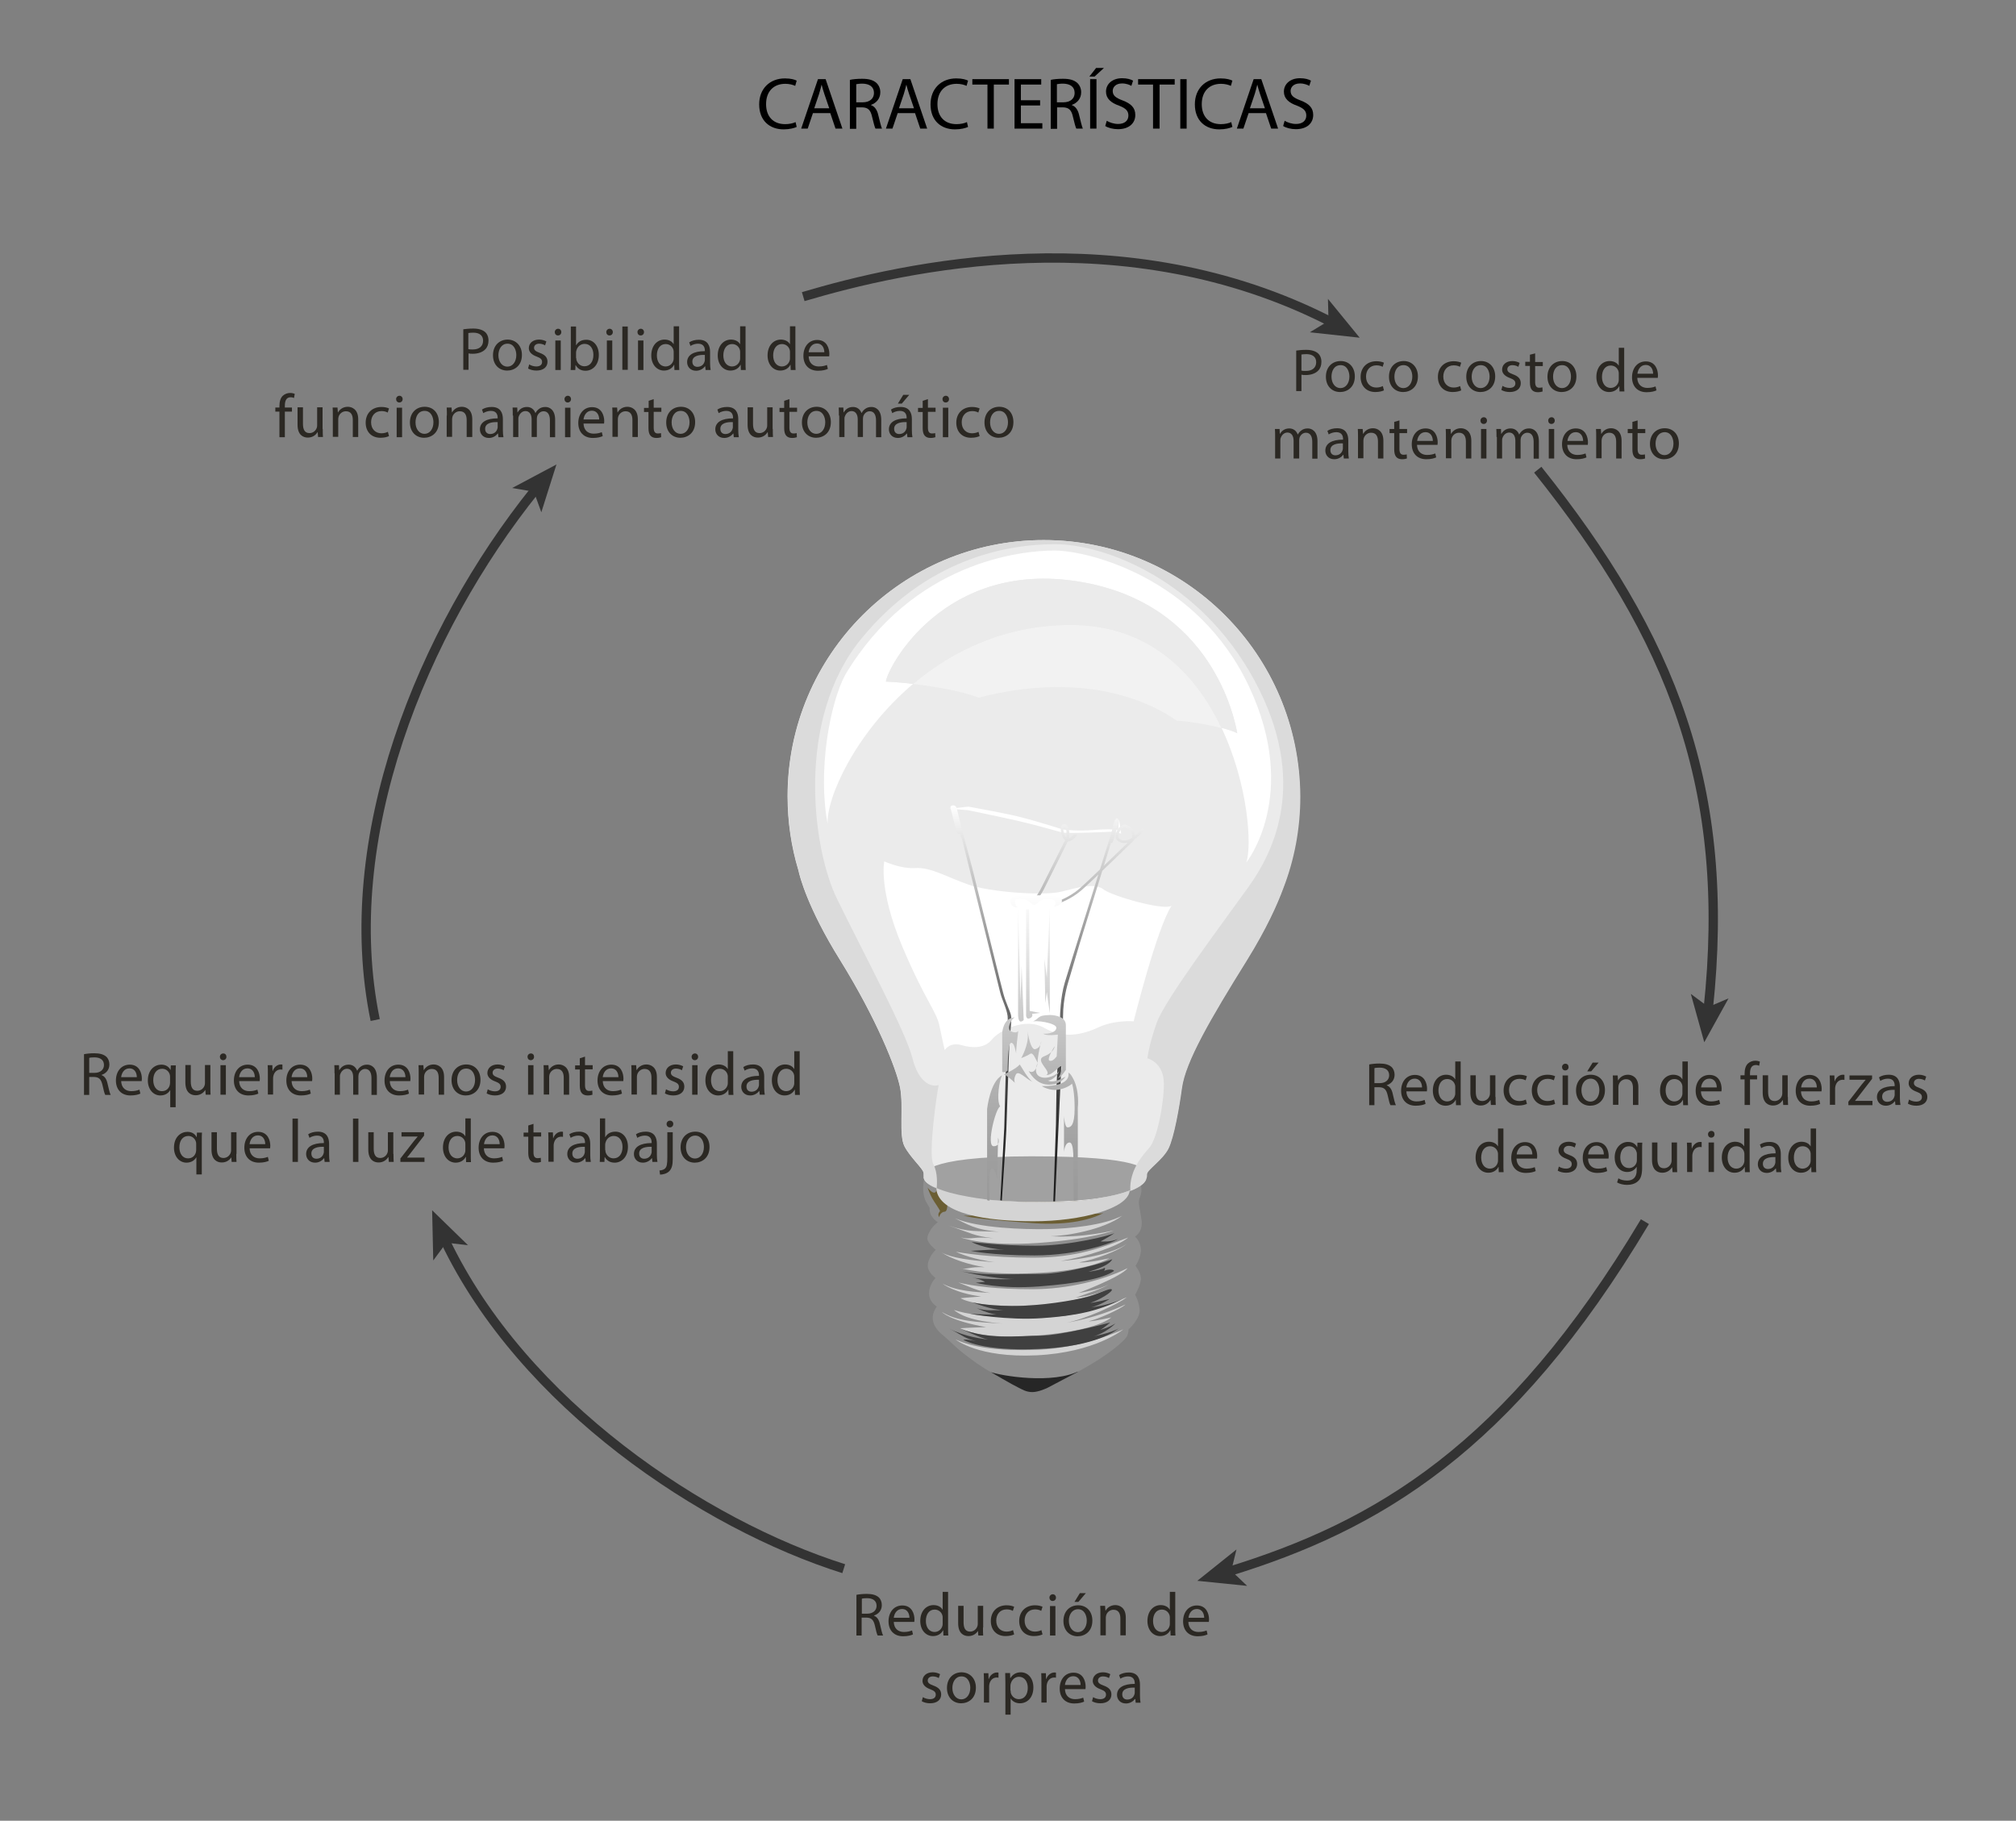 <?xml version="1.0" encoding="utf-8"?>
<!-- Generator: Adobe Illustrator 22.0.0, SVG Export Plug-In . SVG Version: 6.00 Build 0)  -->
<svg version="1.1" id="Layer_1" xmlns="http://www.w3.org/2000/svg" xmlns:xlink="http://www.w3.org/1999/xlink" x="0px" y="0px"
	 viewBox="0 0 1080 975.3" style="enable-background:new 0 0 1080 975.3;" xml:space="preserve">
<rect x="0" y="0" width="1080" height="975.3" fill="#808080" stroke="none"/>
<style type="text/css">
	.st0{fill:none;stroke:#333333;stroke-width:5.003;stroke-miterlimit:10;}
	.st1{fill:#333333;}
	.st2{fill:#2B2823;}
	.st3{fill:#262626;}
	.st4{fill:#8F8F8F;}
	.st5{fill:#6B5E33;}
	.st6{fill:#D4D4D4;}
	.st7{fill:#404040;}
	.st8{fill:#EBEBEB;}
	.st9{fill:#A1A1A1;}
	.st10{fill:#FFFFFF;}
	.st11{fill:#DBDBDB;}
	.st12{fill:url(#SVGID_1_);}
	.st13{fill:url(#SVGID_2_);}
	.st14{fill:#F2F2F2;}
</style>
<g>
	<g>
		<g>
			<path class="st0" d="M430.3,158.9c53.9-16,172.3-43.1,282.7,13.5"/>
			<g>
				<polygon class="st1" points="728.4,180.9 701.7,178 711.7,171.9 711.4,160.1 				"/>
			</g>
		</g>
	</g>
	<g>
		<g>
			<path class="st0" d="M201,546.4c-20.1-97.2,24.8-208.2,85.8-284.1"/>
			<g>
				<polygon class="st1" points="298.1,248.8 290,274.4 286,263.4 274.4,261.4 				"/>
			</g>
		</g>
	</g>
	<g>
		<g>
			<path class="st0" d="M452,840.3c-75-23.7-171.8-88.1-213.6-175.8"/>
			<g>
				<polygon class="st1" points="231.5,648.3 250.7,667 239.1,665.7 232.1,675.2 				"/>
			</g>
		</g>
	</g>
	<g>
		<g>
			<path class="st0" d="M881.2,654.4c-72.9,122.1-143.9,163.1-222.9,187.4"/>
			<g>
				<polygon class="st1" points="641.4,846.8 662.4,830 659.6,841.4 668.1,849.5 				"/>
			</g>
		</g>
	</g>
	<g>
		<g>
			<path class="st0" d="M823.8,251.6c72,90.1,104,170.6,91.3,289.2"/>
			<g>
				<polygon class="st1" points="913,558.3 905.8,532.4 915.2,539.4 926,534.8 				"/>
			</g>
		</g>
	</g>
	<g>
		<g>
			<path class="st2" d="M248.1,176.4c1.4-0.2,3.2-0.4,5.5-0.4c2.8,0,4.9,0.7,6.2,1.8c1.2,1,1.9,2.7,1.9,4.6c0,2-0.6,3.6-1.7,4.7
				c-1.5,1.6-4,2.4-6.7,2.4c-0.9,0-1.6,0-2.3-0.2v8.8h-2.8V176.4z M250.9,187c0.6,0.2,1.4,0.2,2.4,0.2c3.4,0,5.5-1.7,5.5-4.7
				c0-2.9-2.1-4.3-5.2-4.3c-1.2,0-2.2,0.1-2.7,0.2V187z"/>
			<path class="st2" d="M279.6,190.1c0,5.9-4.1,8.4-7.9,8.4c-4.3,0-7.6-3.1-7.6-8.2c0-5.3,3.5-8.4,7.9-8.4
				C276.5,182,279.6,185.3,279.6,190.1z M267,190.3c0,3.5,2,6.1,4.8,6.1c2.8,0,4.8-2.6,4.8-6.2c0-2.7-1.3-6.1-4.7-6.1
				C268.5,184.1,267,187.3,267,190.3z"/>
			<path class="st2" d="M283.5,195.2c0.9,0.6,2.4,1.1,3.8,1.1c2.1,0,3.1-1,3.1-2.4c0-1.4-0.8-2.1-2.9-2.9c-2.8-1-4.2-2.6-4.2-4.5
				c0-2.6,2.1-4.6,5.5-4.6c1.6,0,3,0.5,3.9,1l-0.7,2.1c-0.6-0.4-1.8-0.9-3.2-0.9c-1.7,0-2.7,1-2.7,2.2c0,1.3,0.9,1.9,3,2.7
				c2.8,1,4.2,2.4,4.2,4.8c0,2.8-2.2,4.7-5.9,4.7c-1.7,0-3.3-0.4-4.5-1.1L283.5,195.2z"/>
			<path class="st2" d="M300.7,177.9c0,1-0.7,1.8-1.8,1.8c-1,0-1.7-0.8-1.7-1.8c0-1,0.8-1.8,1.8-1.8
				C300,176.1,300.7,176.9,300.7,177.9z M297.5,198.2v-15.8h2.9v15.8H297.5z"/>
			<path class="st2" d="M305.7,198.2c0.1-1.1,0.1-2.7,0.1-4.1v-19.2h2.8v10h0.1c1-1.8,2.8-2.9,5.4-2.9c3.9,0,6.7,3.3,6.7,8.1
				c0,5.7-3.6,8.5-7.1,8.5c-2.3,0-4.1-0.9-5.3-3h-0.1l-0.1,2.6H305.7z M308.7,191.8c0,0.4,0.1,0.7,0.1,1c0.6,2,2.2,3.4,4.3,3.4
				c3,0,4.8-2.5,4.8-6.1c0-3.2-1.6-5.9-4.7-5.9c-2,0-3.8,1.3-4.4,3.5c-0.1,0.3-0.2,0.7-0.2,1.2V191.8z"/>
			<path class="st2" d="M328.3,177.9c0,1-0.7,1.8-1.8,1.8c-1,0-1.7-0.8-1.7-1.8c0-1,0.8-1.8,1.8-1.8
				C327.6,176.1,328.3,176.9,328.3,177.9z M325.1,198.2v-15.8h2.9v15.8H325.1z"/>
			<path class="st2" d="M333.4,174.9h2.9v23.2h-2.9V174.9z"/>
			<path class="st2" d="M345,177.9c0,1-0.7,1.8-1.8,1.8c-1,0-1.7-0.8-1.7-1.8c0-1,0.8-1.8,1.8-1.8C344.3,176.1,345,176.9,345,177.9z
				 M341.8,198.2v-15.8h2.9v15.8H341.8z"/>
			<path class="st2" d="M363.8,174.9v19.2c0,1.4,0,3,0.1,4.1h-2.6l-0.1-2.8h-0.1c-0.9,1.8-2.8,3.1-5.4,3.1c-3.8,0-6.8-3.2-6.8-8.1
				c0-5.3,3.2-8.5,7.1-8.5c2.4,0,4.1,1.1,4.8,2.4h0.1v-9.5H363.8z M360.9,188.8c0-0.4,0-0.9-0.1-1.2c-0.4-1.8-2-3.3-4.2-3.3
				c-3,0-4.7,2.6-4.7,6.1c0,3.2,1.6,5.9,4.7,5.9c1.9,0,3.7-1.3,4.2-3.4c0.1-0.4,0.1-0.8,0.1-1.2V188.8z"/>
			<path class="st2" d="M378,198.2l-0.2-2h-0.1c-0.9,1.2-2.6,2.4-4.8,2.4c-3.2,0-4.8-2.3-4.8-4.6c0-3.8,3.4-5.9,9.5-5.9v-0.3
				c0-1.3-0.4-3.7-3.6-3.7c-1.5,0-3,0.5-4.1,1.2l-0.7-1.9c1.3-0.9,3.2-1.4,5.2-1.4c4.8,0,6,3.3,6,6.5v5.9c0,1.4,0.1,2.7,0.3,3.8H378
				z M377.6,190.1c-3.1-0.1-6.7,0.5-6.7,3.6c0,1.9,1.2,2.8,2.7,2.8c2.1,0,3.4-1.3,3.8-2.7c0.1-0.3,0.2-0.6,0.2-0.9V190.1z"/>
			<path class="st2" d="M399.4,174.9v19.2c0,1.4,0,3,0.1,4.1h-2.6l-0.1-2.8h-0.1c-0.9,1.8-2.8,3.1-5.4,3.1c-3.8,0-6.8-3.2-6.8-8.1
				c0-5.3,3.2-8.5,7.1-8.5c2.4,0,4.1,1.1,4.8,2.4h0.1v-9.5H399.4z M396.5,188.8c0-0.4,0-0.9-0.1-1.2c-0.4-1.8-2-3.3-4.2-3.3
				c-3,0-4.7,2.6-4.7,6.1c0,3.2,1.6,5.9,4.7,5.9c1.9,0,3.7-1.3,4.2-3.4c0.1-0.4,0.1-0.8,0.1-1.2V188.8z"/>
			<path class="st2" d="M426.1,174.9v19.2c0,1.4,0,3,0.1,4.1h-2.6l-0.1-2.8h-0.1c-0.9,1.8-2.8,3.1-5.4,3.1c-3.8,0-6.8-3.2-6.8-8.1
				c0-5.3,3.2-8.5,7.1-8.5c2.4,0,4.1,1.1,4.8,2.4h0.1v-9.5H426.1z M423.2,188.8c0-0.4,0-0.9-0.1-1.2c-0.4-1.8-2-3.3-4.2-3.3
				c-3,0-4.7,2.6-4.7,6.1c0,3.2,1.6,5.9,4.7,5.9c1.9,0,3.7-1.3,4.2-3.4c0.1-0.4,0.1-0.8,0.1-1.2V188.8z"/>
			<path class="st2" d="M433.2,190.8c0.1,3.9,2.6,5.5,5.4,5.5c2.1,0,3.3-0.4,4.4-0.8l0.5,2.1c-1,0.5-2.8,1-5.3,1
				c-4.9,0-7.8-3.2-7.8-8c0-4.8,2.8-8.5,7.4-8.5c5.2,0,6.5,4.6,6.5,7.5c0,0.6-0.1,1-0.1,1.3H433.2z M441.6,188.7
				c0-1.8-0.8-4.7-4-4.7c-2.9,0-4.2,2.7-4.4,4.7H441.6z"/>
			<path class="st2" d="M149.7,234.2v-13.7h-2.2v-2.2h2.2v-0.8c0-2.2,0.5-4.3,1.8-5.5c1.1-1,2.5-1.5,3.9-1.5c1,0,1.9,0.2,2.5,0.5
				l-0.4,2.2c-0.4-0.2-1-0.4-1.8-0.4c-2.5,0-3.1,2.2-3.1,4.6v0.9h3.8v2.2h-3.8v13.7H149.7z"/>
			<path class="st2" d="M172.9,229.8c0,1.6,0,3.1,0.1,4.3h-2.6l-0.2-2.6h-0.1c-0.8,1.3-2.4,2.9-5.2,2.9c-2.5,0-5.5-1.4-5.5-6.9v-9.3
				h2.9v8.8c0,3,0.9,5,3.5,5c1.9,0,3.3-1.3,3.8-2.6c0.2-0.4,0.3-0.9,0.3-1.5v-9.7h2.9V229.8z"/>
			<path class="st2" d="M178.3,222.6c0-1.6,0-3-0.1-4.3h2.6l0.2,2.6h0.1c0.8-1.5,2.6-3,5.2-3c2.2,0,5.6,1.3,5.6,6.7v9.5h-2.9V225
				c0-2.6-0.9-4.7-3.7-4.7c-1.9,0-3.4,1.3-3.9,2.9c-0.1,0.4-0.2,0.9-0.2,1.3v9.5h-2.9V222.6z"/>
			<path class="st2" d="M208.4,233.6c-0.8,0.4-2.4,0.9-4.6,0.9c-4.8,0-7.9-3.2-7.9-8.1c0-4.9,3.3-8.4,8.5-8.4c1.7,0,3.2,0.4,4,0.8
				l-0.7,2.2c-0.7-0.4-1.8-0.8-3.3-0.8c-3.6,0-5.6,2.7-5.6,6c0,3.7,2.4,5.9,5.5,5.9c1.6,0,2.7-0.4,3.5-0.8L208.4,233.6z"/>
			<path class="st2" d="M215.7,213.8c0,1-0.7,1.8-1.8,1.8c-1,0-1.7-0.8-1.7-1.8c0-1,0.8-1.8,1.8-1.8
				C215,212,215.7,212.8,215.7,213.8z M212.5,234.2v-15.8h2.9v15.8H212.5z"/>
			<path class="st2" d="M235.1,226.1c0,5.9-4.1,8.4-7.9,8.4c-4.3,0-7.6-3.1-7.6-8.2c0-5.3,3.5-8.4,7.9-8.4
				C232.1,217.9,235.1,221.2,235.1,226.1z M222.6,226.3c0,3.5,2,6.1,4.8,6.1c2.8,0,4.8-2.6,4.8-6.2c0-2.7-1.3-6.1-4.7-6.1
				C224,220.1,222.6,223.2,222.6,226.3z"/>
			<path class="st2" d="M239.4,222.6c0-1.6,0-3-0.1-4.3h2.6l0.2,2.6h0.1c0.8-1.5,2.6-3,5.2-3c2.2,0,5.6,1.3,5.6,6.7v9.5H250V225
				c0-2.6-0.9-4.7-3.7-4.7c-1.9,0-3.4,1.3-3.9,2.9c-0.1,0.4-0.2,0.9-0.2,1.3v9.5h-2.9V222.6z"/>
			<path class="st2" d="M267,234.2l-0.2-2h-0.1c-0.9,1.2-2.6,2.4-4.8,2.4c-3.2,0-4.8-2.3-4.8-4.6c0-3.8,3.4-5.9,9.5-5.9v-0.3
				c0-1.3-0.4-3.7-3.6-3.7c-1.5,0-3,0.5-4.1,1.2l-0.7-1.9c1.3-0.9,3.2-1.4,5.2-1.4c4.8,0,6,3.3,6,6.5v5.9c0,1.4,0.1,2.7,0.3,3.8H267
				z M266.6,226.1c-3.1-0.1-6.7,0.5-6.7,3.6c0,1.9,1.2,2.8,2.7,2.8c2.1,0,3.4-1.3,3.8-2.7c0.1-0.3,0.2-0.6,0.2-0.9V226.1z"/>
			<path class="st2" d="M274.7,222.6c0-1.6,0-3-0.1-4.3h2.5l0.1,2.6h0.1c0.9-1.5,2.4-2.9,5-2.9c2.2,0,3.8,1.3,4.5,3.2h0.1
				c0.5-0.9,1.1-1.6,1.8-2.1c0.9-0.7,2-1.1,3.5-1.1c2.1,0,5.2,1.4,5.2,6.9v9.3h-2.8v-9c0-3-1.1-4.9-3.4-4.9c-1.6,0-2.9,1.2-3.4,2.6
				c-0.1,0.4-0.2,0.9-0.2,1.4v9.8h-2.8v-9.5c0-2.5-1.1-4.4-3.3-4.4c-1.8,0-3.1,1.4-3.6,2.9c-0.2,0.4-0.2,0.9-0.2,1.4v9.6h-2.8V222.6
				z"/>
			<path class="st2" d="M305.9,213.8c0,1-0.7,1.8-1.8,1.8c-1,0-1.7-0.8-1.7-1.8c0-1,0.8-1.8,1.8-1.8
				C305.2,212,305.9,212.8,305.9,213.8z M302.7,234.2v-15.8h2.9v15.8H302.7z"/>
			<path class="st2" d="M312.6,226.8c0.1,3.9,2.6,5.5,5.4,5.5c2.1,0,3.3-0.4,4.4-0.8l0.5,2.1c-1,0.5-2.8,1-5.3,1
				c-4.9,0-7.8-3.2-7.8-8c0-4.8,2.8-8.5,7.4-8.5c5.2,0,6.5,4.6,6.5,7.5c0,0.6-0.1,1-0.1,1.3H312.6z M321,224.7c0-1.8-0.8-4.7-4-4.7
				c-2.9,0-4.2,2.7-4.4,4.7H321z"/>
			<path class="st2" d="M328.1,222.6c0-1.6,0-3-0.1-4.3h2.6l0.2,2.6h0.1c0.8-1.5,2.6-3,5.2-3c2.2,0,5.6,1.3,5.6,6.7v9.5h-2.9V225
				c0-2.6-0.9-4.7-3.7-4.7c-1.9,0-3.4,1.3-3.9,2.9c-0.1,0.4-0.2,0.9-0.2,1.3v9.5h-2.9V222.6z"/>
			<path class="st2" d="M350.2,213.8v4.6h4.1v2.2h-4.1v8.5c0,2,0.6,3.1,2.2,3.1c0.8,0,1.3-0.1,1.7-0.2l0.1,2.2
				c-0.6,0.2-1.4,0.4-2.6,0.4c-1.3,0-2.4-0.4-3.1-1.2c-0.8-0.9-1.1-2.3-1.1-4.1v-8.6H345v-2.2h2.5v-3.8L350.2,213.8z"/>
			<path class="st2" d="M372.4,226.1c0,5.9-4.1,8.4-7.9,8.4c-4.3,0-7.6-3.1-7.6-8.2c0-5.3,3.5-8.4,7.9-8.4
				C369.3,217.9,372.4,221.2,372.4,226.1z M359.8,226.3c0,3.5,2,6.1,4.8,6.1c2.8,0,4.8-2.6,4.8-6.2c0-2.7-1.3-6.1-4.7-6.1
				C361.3,220.1,359.8,223.2,359.8,226.3z"/>
			<path class="st2" d="M393.1,234.2l-0.2-2h-0.1c-0.9,1.2-2.6,2.4-4.8,2.4c-3.2,0-4.8-2.3-4.8-4.6c0-3.8,3.4-5.9,9.5-5.9v-0.3
				c0-1.3-0.4-3.7-3.6-3.7c-1.5,0-3,0.5-4.1,1.2l-0.7-1.9c1.3-0.9,3.2-1.4,5.2-1.4c4.8,0,6,3.3,6,6.5v5.9c0,1.4,0.1,2.7,0.3,3.8
				H393.1z M392.6,226.1c-3.1-0.1-6.7,0.5-6.7,3.6c0,1.9,1.2,2.8,2.7,2.8c2.1,0,3.4-1.3,3.8-2.7c0.1-0.3,0.2-0.6,0.2-0.9V226.1z"/>
			<path class="st2" d="M414,229.8c0,1.6,0,3.1,0.1,4.3h-2.6l-0.2-2.6h-0.1c-0.8,1.3-2.4,2.9-5.2,2.9c-2.5,0-5.5-1.4-5.5-6.9v-9.3
				h2.9v8.8c0,3,0.9,5,3.5,5c1.9,0,3.3-1.3,3.8-2.6c0.2-0.4,0.3-0.9,0.3-1.5v-9.7h2.9V229.8z"/>
			<path class="st2" d="M422.9,213.8v4.6h4.1v2.2h-4.1v8.5c0,2,0.6,3.1,2.2,3.1c0.8,0,1.3-0.1,1.7-0.2l0.1,2.2
				c-0.6,0.2-1.4,0.4-2.6,0.4c-1.3,0-2.4-0.4-3.1-1.2c-0.8-0.9-1.1-2.3-1.1-4.1v-8.6h-2.5v-2.2h2.5v-3.8L422.9,213.8z"/>
			<path class="st2" d="M445.1,226.1c0,5.9-4.1,8.4-7.9,8.4c-4.3,0-7.6-3.1-7.6-8.2c0-5.3,3.5-8.4,7.9-8.4
				C442,217.9,445.1,221.2,445.1,226.1z M432.5,226.3c0,3.5,2,6.1,4.8,6.1c2.8,0,4.8-2.6,4.8-6.2c0-2.7-1.3-6.1-4.7-6.1
				C434,220.1,432.5,223.2,432.5,226.3z"/>
			<path class="st2" d="M449.4,222.6c0-1.6,0-3-0.1-4.3h2.5l0.1,2.6h0.1c0.9-1.5,2.4-2.9,5-2.9c2.2,0,3.8,1.3,4.5,3.2h0.1
				c0.5-0.9,1.1-1.6,1.8-2.1c0.9-0.7,2-1.1,3.5-1.1c2.1,0,5.2,1.4,5.2,6.9v9.3h-2.8v-9c0-3-1.1-4.9-3.4-4.9c-1.6,0-2.9,1.2-3.4,2.6
				c-0.1,0.4-0.2,0.9-0.2,1.4v9.8h-2.8v-9.5c0-2.5-1.1-4.4-3.3-4.4c-1.8,0-3.1,1.4-3.6,2.9c-0.2,0.4-0.2,0.9-0.2,1.4v9.6h-2.8V222.6
				z"/>
			<path class="st2" d="M486.1,234.2l-0.2-2h-0.1c-0.9,1.2-2.6,2.4-4.8,2.4c-3.2,0-4.8-2.3-4.8-4.6c0-3.8,3.4-5.9,9.5-5.9v-0.3
				c0-1.3-0.4-3.7-3.6-3.7c-1.5,0-3,0.5-4.1,1.2l-0.7-1.9c1.3-0.9,3.2-1.4,5.2-1.4c4.8,0,6,3.3,6,6.5v5.9c0,1.4,0.1,2.7,0.3,3.8
				H486.1z M485.7,226.1c-3.1-0.1-6.7,0.5-6.7,3.6c0,1.9,1.2,2.8,2.7,2.8c2.1,0,3.4-1.3,3.8-2.7c0.1-0.3,0.2-0.6,0.2-0.9V226.1z
				 M487.1,211.5l-4,4.7h-2.1l2.9-4.7H487.1z"/>
			<path class="st2" d="M497.1,213.8v4.6h4.1v2.2h-4.1v8.5c0,2,0.6,3.1,2.2,3.1c0.8,0,1.3-0.1,1.7-0.2l0.1,2.2
				c-0.6,0.2-1.4,0.4-2.6,0.4c-1.3,0-2.4-0.4-3.1-1.2c-0.8-0.9-1.1-2.3-1.1-4.1v-8.6h-2.5v-2.2h2.5v-3.8L497.1,213.8z"/>
			<path class="st2" d="M508.4,213.8c0,1-0.7,1.8-1.8,1.8c-1,0-1.7-0.8-1.7-1.8c0-1,0.8-1.8,1.8-1.8
				C507.7,212,508.4,212.8,508.4,213.8z M505.1,234.2v-15.8h2.9v15.8H505.1z"/>
			<path class="st2" d="M524.8,233.6c-0.8,0.4-2.4,0.9-4.6,0.9c-4.8,0-7.9-3.2-7.9-8.1c0-4.9,3.3-8.4,8.5-8.4c1.7,0,3.2,0.4,4,0.8
				l-0.7,2.2c-0.7-0.4-1.8-0.8-3.3-0.8c-3.6,0-5.6,2.7-5.6,6c0,3.7,2.4,5.9,5.5,5.9c1.6,0,2.7-0.4,3.5-0.8L524.8,233.6z"/>
			<path class="st2" d="M542.9,226.1c0,5.9-4.1,8.4-7.9,8.4c-4.3,0-7.6-3.1-7.6-8.2c0-5.3,3.5-8.4,7.9-8.4
				C539.9,217.9,542.9,221.2,542.9,226.1z M530.4,226.3c0,3.5,2,6.1,4.8,6.1c2.8,0,4.8-2.6,4.8-6.2c0-2.7-1.3-6.1-4.7-6.1
				C531.8,220.1,530.4,223.2,530.4,226.3z"/>
		</g>
	</g>
	<g>
		<g>
			<path class="st2" d="M694.3,187.8c1.4-0.2,3.2-0.4,5.5-0.4c2.8,0,4.9,0.7,6.2,1.8c1.2,1,1.9,2.7,1.9,4.6c0,2-0.6,3.6-1.7,4.7
				c-1.5,1.6-4,2.4-6.7,2.4c-0.9,0-1.6,0-2.3-0.2v8.8h-2.8V187.8z M697.2,198.5c0.6,0.2,1.4,0.2,2.4,0.2c3.4,0,5.5-1.7,5.5-4.7
				c0-2.9-2.1-4.3-5.2-4.3c-1.2,0-2.2,0.1-2.7,0.2V198.5z"/>
			<path class="st2" d="M725.8,201.6c0,5.9-4.1,8.4-7.9,8.4c-4.3,0-7.6-3.1-7.6-8.2c0-5.3,3.5-8.4,7.9-8.4
				C722.8,193.4,725.8,196.8,725.8,201.6z M713.3,201.8c0,3.5,2,6.1,4.8,6.1c2.8,0,4.8-2.6,4.8-6.2c0-2.7-1.3-6.1-4.7-6.1
				C714.7,195.6,713.3,198.7,713.3,201.8z"/>
			<path class="st2" d="M741.4,209.1c-0.8,0.4-2.4,0.9-4.6,0.9c-4.8,0-7.9-3.2-7.9-8.1c0-4.9,3.3-8.4,8.5-8.4c1.7,0,3.2,0.4,4,0.8
				l-0.7,2.2c-0.7-0.4-1.8-0.8-3.3-0.8c-3.6,0-5.6,2.7-5.6,6c0,3.7,2.4,5.9,5.5,5.9c1.6,0,2.7-0.4,3.5-0.8L741.4,209.1z"/>
			<path class="st2" d="M759.6,201.6c0,5.9-4.1,8.4-7.9,8.4c-4.3,0-7.6-3.1-7.6-8.2c0-5.3,3.5-8.4,7.9-8.4
				C756.5,193.4,759.6,196.8,759.6,201.6z M747,201.8c0,3.5,2,6.1,4.8,6.1c2.8,0,4.8-2.6,4.8-6.2c0-2.7-1.3-6.1-4.7-6.1
				C748.5,195.6,747,198.7,747,201.8z"/>
			<path class="st2" d="M782.8,209.1c-0.8,0.4-2.4,0.9-4.6,0.9c-4.8,0-7.9-3.2-7.9-8.1c0-4.9,3.3-8.4,8.5-8.4c1.7,0,3.2,0.4,4,0.8
				l-0.7,2.2c-0.7-0.4-1.8-0.8-3.3-0.8c-3.6,0-5.6,2.7-5.6,6c0,3.7,2.4,5.9,5.5,5.9c1.6,0,2.7-0.4,3.5-0.8L782.8,209.1z"/>
			<path class="st2" d="M801,201.6c0,5.9-4.1,8.4-7.9,8.4c-4.3,0-7.6-3.1-7.6-8.2c0-5.3,3.5-8.4,7.9-8.4
				C797.9,193.4,801,196.8,801,201.6z M788.4,201.8c0,3.5,2,6.1,4.8,6.1c2.8,0,4.8-2.6,4.8-6.2c0-2.7-1.3-6.1-4.7-6.1
				C789.9,195.6,788.4,198.7,788.4,201.8z"/>
			<path class="st2" d="M804.9,206.7c0.9,0.6,2.4,1.1,3.8,1.1c2.1,0,3.1-1,3.1-2.4c0-1.4-0.8-2.1-2.9-2.9c-2.8-1-4.2-2.6-4.2-4.5
				c0-2.6,2.1-4.6,5.5-4.6c1.6,0,3,0.5,3.9,1l-0.7,2.1c-0.6-0.4-1.8-0.9-3.2-0.9c-1.7,0-2.7,1-2.7,2.2c0,1.3,0.9,1.9,3,2.7
				c2.8,1,4.2,2.4,4.2,4.8c0,2.8-2.2,4.7-5.9,4.7c-1.7,0-3.3-0.4-4.5-1.1L804.9,206.7z"/>
			<path class="st2" d="M822.4,189.3v4.6h4.1v2.2h-4.1v8.5c0,2,0.6,3.1,2.2,3.1c0.8,0,1.3-0.1,1.7-0.2l0.1,2.2
				c-0.6,0.2-1.4,0.4-2.6,0.4c-1.3,0-2.4-0.4-3.1-1.2c-0.8-0.9-1.1-2.3-1.1-4.1V196h-2.5v-2.2h2.5V190L822.4,189.3z"/>
			<path class="st2" d="M844.5,201.6c0,5.9-4.1,8.4-7.9,8.4c-4.3,0-7.6-3.1-7.6-8.2c0-5.3,3.5-8.4,7.9-8.4
				C841.4,193.4,844.5,196.8,844.5,201.6z M832,201.8c0,3.5,2,6.1,4.8,6.1c2.8,0,4.8-2.6,4.8-6.2c0-2.7-1.3-6.1-4.7-6.1
				C833.4,195.6,832,198.7,832,201.8z"/>
			<path class="st2" d="M870.1,186.4v19.2c0,1.4,0,3,0.1,4.1h-2.6l-0.1-2.8h-0.1c-0.9,1.8-2.8,3.1-5.4,3.1c-3.8,0-6.8-3.2-6.8-8.1
				c0-5.3,3.2-8.5,7.1-8.5c2.4,0,4.1,1.1,4.8,2.4h0.1v-9.5H870.1z M867.2,200.3c0-0.4,0-0.9-0.1-1.2c-0.4-1.8-2-3.3-4.2-3.3
				c-3,0-4.7,2.6-4.7,6.1c0,3.2,1.6,5.9,4.7,5.9c1.9,0,3.7-1.3,4.2-3.4c0.1-0.4,0.1-0.8,0.1-1.2V200.3z"/>
			<path class="st2" d="M877.1,202.3c0.1,3.9,2.6,5.5,5.4,5.5c2.1,0,3.3-0.4,4.4-0.8l0.5,2.1c-1,0.5-2.8,1-5.3,1
				c-4.9,0-7.8-3.2-7.8-8s2.8-8.5,7.4-8.5c5.2,0,6.5,4.6,6.5,7.5c0,0.6-0.1,1-0.1,1.3H877.1z M885.6,200.2c0-1.8-0.8-4.7-4-4.7
				c-2.9,0-4.2,2.7-4.4,4.7H885.6z"/>
			<path class="st2" d="M683.1,234.1c0-1.6,0-3-0.1-4.3h2.5l0.1,2.6h0.1c0.9-1.5,2.4-2.9,5-2.9c2.2,0,3.8,1.3,4.5,3.2h0.1
				c0.5-0.9,1.1-1.6,1.8-2.1c0.9-0.7,2-1.1,3.5-1.1c2.1,0,5.2,1.4,5.2,6.9v9.3h-2.8v-9c0-3-1.1-4.9-3.4-4.9c-1.6,0-2.9,1.2-3.4,2.6
				c-0.1,0.4-0.2,0.9-0.2,1.4v9.8H693v-9.5c0-2.5-1.1-4.4-3.3-4.4c-1.8,0-3.1,1.4-3.6,2.9c-0.2,0.4-0.2,0.9-0.2,1.4v9.6h-2.8V234.1z
				"/>
			<path class="st2" d="M719.9,245.6l-0.2-2h-0.1c-0.9,1.2-2.6,2.4-4.8,2.4c-3.2,0-4.8-2.3-4.8-4.6c0-3.8,3.4-5.9,9.5-5.9v-0.3
				c0-1.3-0.4-3.7-3.6-3.7c-1.5,0-3,0.5-4.1,1.2l-0.7-1.9c1.3-0.9,3.2-1.4,5.2-1.4c4.8,0,6,3.3,6,6.5v5.9c0,1.4,0.1,2.7,0.3,3.8
				H719.9z M719.4,237.5c-3.1-0.1-6.7,0.5-6.7,3.6c0,1.9,1.2,2.8,2.7,2.8c2.1,0,3.4-1.3,3.8-2.7c0.1-0.3,0.2-0.6,0.2-0.9V237.5z"/>
			<path class="st2" d="M727.5,234.1c0-1.6,0-3-0.1-4.3h2.6l0.2,2.6h0.1c0.8-1.5,2.6-3,5.2-3c2.2,0,5.6,1.3,5.6,6.7v9.5h-2.9v-9.1
				c0-2.6-0.9-4.7-3.7-4.7c-1.9,0-3.4,1.3-3.9,2.9c-0.1,0.4-0.2,0.9-0.2,1.3v9.5h-2.9V234.1z"/>
			<path class="st2" d="M749.7,225.2v4.6h4.1v2.2h-4.1v8.5c0,2,0.6,3.1,2.2,3.1c0.8,0,1.3-0.1,1.7-0.2l0.1,2.2
				c-0.6,0.2-1.4,0.4-2.6,0.4c-1.3,0-2.4-0.4-3.1-1.2c-0.8-0.9-1.1-2.3-1.1-4.1V232h-2.5v-2.2h2.5V226L749.7,225.2z"/>
			<path class="st2" d="M759.1,238.2c0.1,3.9,2.6,5.5,5.4,5.5c2.1,0,3.3-0.4,4.4-0.8l0.5,2.1c-1,0.5-2.8,1-5.3,1
				c-4.9,0-7.8-3.2-7.8-8s2.8-8.5,7.4-8.5c5.2,0,6.5,4.6,6.5,7.5c0,0.6-0.1,1-0.1,1.3H759.1z M767.6,236.2c0-1.8-0.8-4.7-4-4.7
				c-2.9,0-4.2,2.7-4.4,4.7H767.6z"/>
			<path class="st2" d="M774.6,234.1c0-1.6,0-3-0.1-4.3h2.6l0.2,2.6h0.1c0.8-1.5,2.6-3,5.2-3c2.2,0,5.6,1.3,5.6,6.7v9.5h-2.9v-9.1
				c0-2.6-1-4.7-3.7-4.7c-1.9,0-3.4,1.3-3.9,2.9c-0.1,0.4-0.2,0.9-0.2,1.3v9.5h-2.9V234.1z"/>
			<path class="st2" d="M796.6,225.3c0,1-0.7,1.8-1.8,1.8c-1,0-1.7-0.8-1.7-1.8c0-1,0.8-1.8,1.8-1.8
				C795.9,223.5,796.6,224.3,796.6,225.3z M793.4,245.6v-15.8h2.9v15.8H793.4z"/>
			<path class="st2" d="M801.7,234.1c0-1.6,0-3-0.1-4.3h2.5l0.1,2.6h0.1c0.9-1.5,2.4-2.9,5-2.9c2.2,0,3.8,1.3,4.5,3.2h0.1
				c0.5-0.9,1.1-1.6,1.8-2.1c0.9-0.7,2-1.1,3.5-1.1c2.1,0,5.2,1.4,5.2,6.9v9.3h-2.8v-9c0-3-1.1-4.9-3.4-4.9c-1.6,0-2.9,1.2-3.4,2.6
				c-0.1,0.4-0.2,0.9-0.2,1.4v9.8h-2.8v-9.5c0-2.5-1.1-4.4-3.3-4.4c-1.8,0-3.1,1.4-3.6,2.9c-0.2,0.4-0.2,0.9-0.2,1.4v9.6h-2.8V234.1
				z"/>
			<path class="st2" d="M832.9,225.3c0,1-0.7,1.8-1.8,1.8c-1,0-1.7-0.8-1.7-1.8c0-1,0.8-1.8,1.8-1.8
				C832.2,223.5,832.9,224.3,832.9,225.3z M829.7,245.6v-15.8h2.9v15.8H829.7z"/>
			<path class="st2" d="M839.6,238.2c0.1,3.9,2.6,5.5,5.4,5.5c2.1,0,3.3-0.4,4.4-0.8l0.5,2.1c-1,0.5-2.8,1-5.3,1
				c-4.9,0-7.8-3.2-7.8-8s2.8-8.5,7.4-8.5c5.2,0,6.5,4.6,6.5,7.5c0,0.6-0.1,1-0.1,1.3H839.6z M848.1,236.2c0-1.8-0.8-4.7-4-4.7
				c-2.9,0-4.2,2.7-4.4,4.7H848.1z"/>
			<path class="st2" d="M855.1,234.1c0-1.6,0-3-0.1-4.3h2.6l0.2,2.6h0.1c0.8-1.5,2.6-3,5.2-3c2.2,0,5.6,1.3,5.6,6.7v9.5h-2.9v-9.1
				c0-2.6-1-4.7-3.7-4.7c-1.9,0-3.4,1.3-3.9,2.9c-0.1,0.4-0.2,0.9-0.2,1.3v9.5h-2.9V234.1z"/>
			<path class="st2" d="M877.3,225.2v4.6h4.1v2.2h-4.1v8.5c0,2,0.6,3.1,2.2,3.1c0.8,0,1.3-0.1,1.7-0.2l0.1,2.2
				c-0.6,0.2-1.4,0.4-2.6,0.4c-1.3,0-2.4-0.4-3.1-1.2c-0.8-0.9-1.1-2.3-1.1-4.1V232H872v-2.2h2.5V226L877.3,225.2z"/>
			<path class="st2" d="M899.4,237.6c0,5.9-4.1,8.4-7.9,8.4c-4.3,0-7.6-3.1-7.6-8.2c0-5.3,3.5-8.4,7.9-8.4
				C896.4,229.4,899.4,232.7,899.4,237.6z M886.9,237.7c0,3.5,2,6.1,4.8,6.1c2.8,0,4.8-2.6,4.8-6.2c0-2.7-1.3-6.1-4.7-6.1
				C888.3,231.6,886.9,234.7,886.9,237.7z"/>
		</g>
	</g>
	<g>
		<g>
			<path class="st2" d="M45,564.7c1.4-0.3,3.5-0.5,5.5-0.5c3,0,5,0.6,6.4,1.8c1.1,1,1.7,2.5,1.7,4.2c0,2.9-1.8,4.8-4.2,5.6v0.1
				c1.7,0.6,2.7,2.2,3.2,4.5c0.7,3.1,1.2,5.2,1.7,6.1h-2.9c-0.4-0.6-0.9-2.5-1.5-5.3c-0.7-3-1.8-4.2-4.4-4.3h-2.7v9.6H45V564.7z
				 M47.8,574.7h2.9c3,0,5-1.7,5-4.2c0-2.8-2.1-4.1-5.1-4.1c-1.4,0-2.4,0.1-2.8,0.3V574.7z"/>
			<path class="st2" d="M64.9,579c0.1,3.9,2.6,5.5,5.4,5.5c2.1,0,3.3-0.4,4.4-0.8l0.5,2.1c-1,0.5-2.8,1-5.3,1c-4.9,0-7.8-3.2-7.8-8
				c0-4.8,2.8-8.5,7.4-8.5c5.2,0,6.5,4.6,6.5,7.5c0,0.6-0.1,1-0.1,1.3H64.9z M73.3,577c0-1.8-0.8-4.7-4-4.7c-2.9,0-4.2,2.7-4.4,4.7
				H73.3z"/>
			<path class="st2" d="M91.1,584L91.1,584c-0.9,1.6-2.7,2.8-5.2,2.8c-3.7,0-6.7-3.2-6.7-8c0-5.9,3.8-8.5,7.2-8.5
				c2.5,0,4.1,1.2,4.9,2.8h0.1l0.1-2.4h2.7c-0.1,1.3-0.1,2.7-0.1,4.4v18h-2.9V584z M91.1,577c0-0.4,0-0.9-0.1-1.2
				c-0.4-1.8-2-3.3-4.1-3.3c-3,0-4.8,2.5-4.8,6.1c0,3.1,1.5,5.9,4.7,5.9c1.9,0,3.5-1.1,4.1-3.1c0.1-0.4,0.2-1,0.2-1.4V577z"/>
			<path class="st2" d="M112.7,582.1c0,1.6,0,3.1,0.1,4.3h-2.6l-0.2-2.6H110c-0.8,1.3-2.4,2.9-5.2,2.9c-2.5,0-5.5-1.4-5.5-6.9v-9.3
				h2.9v8.8c0,3,0.9,5,3.5,5c1.9,0,3.3-1.3,3.8-2.6c0.2-0.4,0.3-1,0.3-1.5v-9.7h2.9V582.1z"/>
			<path class="st2" d="M121.3,566.1c0,1-0.7,1.8-1.8,1.8c-1,0-1.7-0.8-1.7-1.8c0-1,0.8-1.8,1.8-1.8
				C120.7,564.3,121.3,565.1,121.3,566.1z M118.1,586.4v-15.8h2.9v15.8H118.1z"/>
			<path class="st2" d="M128.1,579c0.1,3.9,2.6,5.5,5.4,5.5c2.1,0,3.3-0.4,4.4-0.8l0.5,2.1c-1,0.5-2.8,1-5.3,1c-4.9,0-7.8-3.2-7.8-8
				c0-4.8,2.8-8.5,7.4-8.5c5.2,0,6.5,4.6,6.5,7.5c0,0.6-0.1,1-0.1,1.3H128.1z M136.5,577c0-1.8-0.8-4.7-4-4.7
				c-2.9,0-4.2,2.7-4.4,4.7H136.5z"/>
			<path class="st2" d="M143.5,575.5c0-1.9,0-3.5-0.1-4.9h2.5l0.1,3.1h0.1c0.7-2.1,2.5-3.5,4.4-3.5c0.3,0,0.6,0,0.8,0.1v2.7
				c-0.3-0.1-0.6-0.1-1-0.1c-2,0-3.5,1.5-3.9,3.7c-0.1,0.4-0.1,0.9-0.1,1.3v8.4h-2.8V575.5z"/>
			<path class="st2" d="M156.2,579c0.1,3.9,2.6,5.5,5.4,5.5c2.1,0,3.3-0.4,4.4-0.8l0.5,2.1c-1,0.5-2.8,1-5.3,1c-4.9,0-7.8-3.2-7.8-8
				c0-4.8,2.8-8.5,7.4-8.5c5.2,0,6.5,4.6,6.5,7.5c0,0.6-0.1,1-0.1,1.3H156.2z M164.6,577c0-1.8-0.8-4.7-4-4.7
				c-2.9,0-4.2,2.7-4.4,4.7H164.6z"/>
			<path class="st2" d="M179.2,574.9c0-1.6,0-3-0.1-4.3h2.5l0.1,2.6h0.1c0.9-1.5,2.4-2.9,5-2.9c2.2,0,3.8,1.3,4.5,3.2h0.1
				c0.5-0.9,1.1-1.6,1.8-2.1c0.9-0.7,2-1.1,3.5-1.1c2.1,0,5.2,1.4,5.2,6.9v9.3H199v-9c0-3-1.1-4.9-3.4-4.9c-1.6,0-2.9,1.2-3.4,2.6
				c-0.1,0.4-0.2,0.9-0.2,1.4v9.8h-2.8v-9.5c0-2.5-1.1-4.4-3.3-4.4c-1.8,0-3.1,1.4-3.6,2.9c-0.2,0.4-0.2,0.9-0.2,1.4v9.6h-2.8V574.9
				z"/>
			<path class="st2" d="M208.8,579c0.1,3.9,2.6,5.5,5.4,5.5c2.1,0,3.3-0.4,4.4-0.8l0.5,2.1c-1,0.5-2.8,1-5.3,1c-4.9,0-7.8-3.2-7.8-8
				c0-4.8,2.8-8.5,7.4-8.5c5.2,0,6.5,4.6,6.5,7.5c0,0.6-0.1,1-0.1,1.3H208.8z M217.2,577c0-1.8-0.8-4.7-4-4.7
				c-2.9,0-4.2,2.7-4.4,4.7H217.2z"/>
			<path class="st2" d="M224.3,574.9c0-1.6,0-3-0.1-4.3h2.6l0.2,2.6h0.1c0.8-1.5,2.6-3,5.2-3c2.2,0,5.6,1.3,5.6,6.7v9.5h-2.9v-9.1
				c0-2.6-0.9-4.7-3.7-4.7c-1.9,0-3.4,1.3-3.9,2.9c-0.1,0.4-0.2,0.9-0.2,1.3v9.5h-2.9V574.9z"/>
			<path class="st2" d="M257.4,578.4c0,5.9-4.1,8.4-7.9,8.4c-4.3,0-7.6-3.1-7.6-8.2c0-5.3,3.5-8.4,7.9-8.4
				C254.3,570.2,257.4,573.5,257.4,578.4z M244.9,578.6c0,3.5,2,6.1,4.8,6.1c2.8,0,4.8-2.6,4.8-6.2c0-2.7-1.3-6.1-4.7-6.1
				C246.3,572.4,244.9,575.5,244.9,578.6z"/>
			<path class="st2" d="M261.3,583.5c0.9,0.6,2.4,1.1,3.8,1.1c2.1,0,3.1-1,3.1-2.4c0-1.4-0.8-2.1-2.9-2.9c-2.8-1-4.2-2.6-4.2-4.5
				c0-2.6,2.1-4.6,5.5-4.6c1.6,0,3,0.5,3.9,1l-0.7,2.1c-0.6-0.4-1.8-0.9-3.2-0.9c-1.7,0-2.7,1-2.7,2.2c0,1.3,0.9,1.9,3,2.7
				c2.8,1,4.2,2.4,4.2,4.8c0,2.8-2.2,4.7-5.9,4.7c-1.7,0-3.3-0.4-4.5-1.1L261.3,583.5z"/>
			<path class="st2" d="M286.1,566.1c0,1-0.7,1.8-1.8,1.8c-1,0-1.7-0.8-1.7-1.8c0-1,0.8-1.8,1.8-1.8
				C285.5,564.3,286.1,565.1,286.1,566.1z M282.9,586.4v-15.8h2.9v15.8H282.9z"/>
			<path class="st2" d="M291.3,574.9c0-1.6,0-3-0.1-4.3h2.6l0.2,2.6h0.1c0.8-1.5,2.6-3,5.2-3c2.2,0,5.6,1.3,5.6,6.7v9.5h-2.9v-9.1
				c0-2.6-0.9-4.7-3.7-4.7c-1.9,0-3.4,1.3-3.9,2.9c-0.1,0.4-0.2,0.9-0.2,1.3v9.5h-2.9V574.9z"/>
			<path class="st2" d="M313.4,566v4.6h4.1v2.2h-4.1v8.5c0,2,0.6,3.1,2.2,3.1c0.8,0,1.3-0.1,1.7-0.2l0.1,2.2
				c-0.6,0.2-1.4,0.4-2.6,0.4c-1.3,0-2.4-0.4-3.1-1.2c-0.8-0.9-1.1-2.3-1.1-4.1v-8.6h-2.5v-2.2h2.5v-3.8L313.4,566z"/>
			<path class="st2" d="M322.9,579c0.1,3.9,2.6,5.5,5.4,5.5c2.1,0,3.3-0.4,4.4-0.8l0.5,2.1c-1,0.5-2.8,1-5.3,1c-4.9,0-7.8-3.2-7.8-8
				c0-4.8,2.8-8.5,7.4-8.5c5.2,0,6.5,4.6,6.5,7.5c0,0.6-0.1,1-0.1,1.3H322.9z M331.3,577c0-1.8-0.8-4.7-4-4.7
				c-2.9,0-4.2,2.7-4.4,4.7H331.3z"/>
			<path class="st2" d="M338.3,574.9c0-1.6,0-3-0.1-4.3h2.6l0.2,2.6h0.1c0.8-1.5,2.6-3,5.2-3c2.2,0,5.6,1.3,5.6,6.7v9.5h-2.9v-9.1
				c0-2.6-0.9-4.7-3.7-4.7c-1.9,0-3.4,1.3-3.9,2.9c-0.1,0.4-0.2,0.9-0.2,1.3v9.5h-2.9V574.9z"/>
			<path class="st2" d="M356.8,583.5c0.9,0.6,2.4,1.1,3.8,1.1c2.1,0,3.1-1,3.1-2.4c0-1.4-0.8-2.1-2.9-2.9c-2.8-1-4.2-2.6-4.2-4.5
				c0-2.6,2.1-4.6,5.5-4.6c1.6,0,3,0.5,3.9,1l-0.7,2.1c-0.6-0.4-1.8-0.9-3.2-0.9c-1.7,0-2.7,1-2.7,2.2c0,1.3,0.9,1.9,3,2.7
				c2.8,1,4.2,2.4,4.2,4.8c0,2.8-2.2,4.7-5.9,4.7c-1.7,0-3.3-0.4-4.5-1.1L356.8,583.5z"/>
			<path class="st2" d="M374,566.1c0,1-0.7,1.8-1.8,1.8c-1,0-1.7-0.8-1.7-1.8c0-1,0.8-1.8,1.8-1.8C373.3,564.3,374,565.1,374,566.1z
				 M370.8,586.4v-15.8h2.9v15.8H370.8z"/>
			<path class="st2" d="M392.8,563.2v19.2c0,1.4,0,3,0.1,4.1h-2.6l-0.1-2.8h-0.1c-0.9,1.8-2.8,3.1-5.4,3.1c-3.8,0-6.8-3.2-6.8-8.1
				c0-5.3,3.2-8.5,7.1-8.5c2.4,0,4.1,1.1,4.8,2.4h0.1v-9.5H392.8z M389.9,577c0-0.4,0-0.9-0.1-1.2c-0.4-1.8-2-3.3-4.2-3.3
				c-3,0-4.7,2.6-4.7,6.1c0,3.2,1.6,5.9,4.7,5.9c1.9,0,3.7-1.3,4.2-3.4c0.1-0.4,0.1-0.8,0.1-1.2V577z"/>
			<path class="st2" d="M407,586.4l-0.2-2h-0.1c-0.9,1.2-2.6,2.4-4.8,2.4c-3.2,0-4.8-2.3-4.8-4.6c0-3.8,3.4-5.9,9.5-5.9V576
				c0-1.3-0.4-3.7-3.6-3.7c-1.5,0-3,0.5-4.1,1.2l-0.7-1.9c1.3-0.9,3.2-1.4,5.2-1.4c4.8,0,6,3.3,6,6.5v5.9c0,1.4,0.1,2.7,0.3,3.8H407
				z M406.6,578.4c-3.1-0.1-6.7,0.5-6.7,3.6c0,1.9,1.2,2.8,2.7,2.8c2.1,0,3.4-1.3,3.8-2.7c0.1-0.3,0.2-0.6,0.2-0.9V578.4z"/>
			<path class="st2" d="M428.4,563.2v19.2c0,1.4,0,3,0.1,4.1h-2.6l-0.1-2.8h-0.1c-0.9,1.8-2.8,3.1-5.4,3.1c-3.8,0-6.8-3.2-6.8-8.1
				c0-5.3,3.2-8.5,7.1-8.5c2.4,0,4.1,1.1,4.8,2.4h0.1v-9.5H428.4z M425.5,577c0-0.4,0-0.9-0.1-1.2c-0.4-1.8-2-3.3-4.2-3.3
				c-3,0-4.7,2.6-4.7,6.1c0,3.2,1.6,5.9,4.7,5.9c1.9,0,3.7-1.3,4.2-3.4c0.1-0.4,0.1-0.8,0.1-1.2V577z"/>
			<path class="st2" d="M105.1,620L105.1,620c-0.9,1.6-2.7,2.8-5.2,2.8c-3.7,0-6.7-3.2-6.7-8c0-5.9,3.8-8.5,7.2-8.5
				c2.5,0,4.1,1.2,4.9,2.8h0.1l0.1-2.4h2.7c-0.1,1.3-0.1,2.7-0.1,4.4v18h-2.9V620z M105.1,613c0-0.4,0-0.9-0.1-1.2
				c-0.4-1.8-2-3.3-4.1-3.3c-3,0-4.8,2.5-4.8,6.1c0,3.1,1.5,5.9,4.7,5.9c1.9,0,3.5-1.1,4.1-3.1c0.1-0.4,0.2-1,0.2-1.4V613z"/>
			<path class="st2" d="M126.6,618.1c0,1.6,0,3.1,0.1,4.3h-2.6l-0.2-2.6H124c-0.8,1.3-2.4,2.9-5.2,2.9c-2.5,0-5.5-1.4-5.5-6.9v-9.3
				h2.9v8.8c0,3,0.9,5,3.5,5c1.9,0,3.3-1.3,3.8-2.6c0.2-0.4,0.3-1,0.3-1.5v-9.7h2.9V618.1z"/>
			<path class="st2" d="M133.7,615c0.1,3.9,2.6,5.5,5.4,5.5c2.1,0,3.3-0.4,4.4-0.8l0.5,2.1c-1,0.5-2.8,1-5.3,1c-4.9,0-7.8-3.2-7.8-8
				c0-4.8,2.8-8.5,7.4-8.5c5.2,0,6.5,4.6,6.5,7.5c0,0.6-0.1,1-0.1,1.3H133.7z M142.1,612.9c0-1.8-0.8-4.7-4-4.7
				c-2.9,0-4.2,2.7-4.4,4.7H142.1z"/>
			<path class="st2" d="M156.7,599.2h2.9v23.2h-2.9V599.2z"/>
			<path class="st2" d="M173.9,622.4l-0.2-2h-0.1c-0.9,1.2-2.6,2.4-4.8,2.4c-3.2,0-4.8-2.3-4.8-4.6c0-3.8,3.4-5.9,9.5-5.9V612
				c0-1.3-0.4-3.7-3.6-3.7c-1.5,0-3,0.5-4.1,1.2l-0.7-1.9c1.3-0.9,3.2-1.4,5.2-1.4c4.8,0,6,3.3,6,6.5v5.9c0,1.4,0.1,2.7,0.3,3.8
				H173.9z M173.5,614.3c-3.1-0.1-6.7,0.5-6.7,3.6c0,1.9,1.2,2.8,2.7,2.8c2.1,0,3.4-1.3,3.8-2.7c0.1-0.3,0.2-0.6,0.2-0.9V614.3z"/>
			<path class="st2" d="M189.1,599.2h2.9v23.2h-2.9V599.2z"/>
			<path class="st2" d="M210.8,618.1c0,1.6,0,3.1,0.1,4.3h-2.6l-0.2-2.6h-0.1c-0.8,1.3-2.4,2.9-5.2,2.9c-2.5,0-5.5-1.4-5.5-6.9v-9.3
				h2.9v8.8c0,3,0.9,5,3.5,5c1.9,0,3.3-1.3,3.8-2.6c0.2-0.4,0.3-1,0.3-1.5v-9.7h2.9V618.1z"/>
			<path class="st2" d="M214.4,620.7l7.2-9.3c0.7-0.9,1.3-1.6,2.1-2.5v-0.1h-8.6v-2.3h12.1l0,1.8l-7.1,9.2c-0.7,0.9-1.3,1.7-2,2.5
				v0.1h9.3v2.3h-12.9V620.7z"/>
			<path class="st2" d="M252.2,599.2v19.2c0,1.4,0,3,0.1,4.1h-2.6l-0.1-2.8h-0.1c-0.9,1.8-2.8,3.1-5.4,3.1c-3.8,0-6.8-3.2-6.8-8.1
				c0-5.3,3.2-8.5,7.1-8.5c2.4,0,4.1,1.1,4.8,2.4h0.1v-9.5H252.2z M249.3,613c0-0.4,0-0.9-0.1-1.2c-0.4-1.8-2-3.3-4.2-3.3
				c-3,0-4.7,2.6-4.7,6.1c0,3.2,1.6,5.9,4.7,5.9c1.9,0,3.7-1.3,4.2-3.4c0.1-0.4,0.1-0.8,0.1-1.2V613z"/>
			<path class="st2" d="M259.2,615c0.1,3.9,2.6,5.5,5.4,5.5c2.1,0,3.3-0.4,4.4-0.8l0.5,2.1c-1,0.5-2.8,1-5.3,1c-4.9,0-7.8-3.2-7.8-8
				c0-4.8,2.8-8.5,7.4-8.5c5.2,0,6.5,4.6,6.5,7.5c0,0.6-0.1,1-0.1,1.3H259.2z M267.7,612.9c0-1.8-0.8-4.7-4-4.7
				c-2.9,0-4.2,2.7-4.4,4.7H267.7z"/>
			<path class="st2" d="M285.8,602v4.6h4.1v2.2h-4.1v8.5c0,2,0.6,3.1,2.2,3.1c0.8,0,1.3-0.1,1.7-0.2l0.1,2.2
				c-0.6,0.2-1.4,0.4-2.6,0.4c-1.3,0-2.4-0.4-3.1-1.2c-0.8-0.9-1.1-2.3-1.1-4.1v-8.6h-2.5v-2.2h2.5v-3.8L285.8,602z"/>
			<path class="st2" d="M293.8,611.5c0-1.9,0-3.5-0.1-4.9h2.5l0.1,3.1h0.1c0.7-2.1,2.5-3.5,4.4-3.5c0.3,0,0.6,0,0.8,0.1v2.7
				c-0.3-0.1-0.6-0.1-1-0.1c-2,0-3.5,1.5-3.9,3.7c-0.1,0.4-0.1,0.9-0.1,1.3v8.4h-2.8V611.5z"/>
			<path class="st2" d="M313.8,622.4l-0.2-2h-0.1c-0.9,1.2-2.6,2.4-4.8,2.4c-3.2,0-4.8-2.3-4.8-4.6c0-3.8,3.4-5.9,9.5-5.9V612
				c0-1.3-0.4-3.7-3.6-3.7c-1.5,0-3,0.5-4.1,1.2l-0.7-1.9c1.3-0.9,3.2-1.4,5.2-1.4c4.8,0,6,3.3,6,6.5v5.9c0,1.4,0.1,2.7,0.3,3.8
				H313.8z M313.3,614.3c-3.1-0.1-6.7,0.5-6.7,3.6c0,1.9,1.2,2.8,2.7,2.8c2.1,0,3.4-1.3,3.8-2.7c0.1-0.3,0.2-0.6,0.2-0.9V614.3z"/>
			<path class="st2" d="M321.3,622.4c0.1-1.1,0.1-2.7,0.1-4.1v-19.2h2.8v10h0.1c1-1.8,2.8-2.9,5.4-2.9c3.9,0,6.7,3.3,6.7,8.1
				c0,5.7-3.6,8.5-7.1,8.5c-2.3,0-4.1-0.9-5.3-3h-0.1l-0.1,2.6H321.3z M324.3,616.1c0,0.4,0.1,0.7,0.1,1c0.6,2,2.2,3.4,4.3,3.4
				c3,0,4.8-2.5,4.8-6.1c0-3.2-1.6-5.9-4.7-5.9c-2,0-3.8,1.3-4.4,3.5c-0.1,0.3-0.2,0.7-0.2,1.2V616.1z"/>
			<path class="st2" d="M349.5,622.4l-0.2-2h-0.1c-0.9,1.2-2.6,2.4-4.8,2.4c-3.2,0-4.8-2.3-4.8-4.6c0-3.8,3.4-5.9,9.5-5.9V612
				c0-1.3-0.4-3.7-3.6-3.7c-1.5,0-3,0.5-4.1,1.2l-0.7-1.9c1.3-0.9,3.2-1.4,5.2-1.4c4.8,0,6,3.3,6,6.5v5.9c0,1.4,0.1,2.7,0.3,3.8
				H349.5z M349.1,614.3c-3.1-0.1-6.7,0.5-6.7,3.6c0,1.9,1.2,2.8,2.7,2.8c2.1,0,3.4-1.3,3.8-2.7c0.1-0.3,0.2-0.6,0.2-0.9V614.3z"/>
			<path class="st2" d="M353.3,627c1.3-0.1,2.5-0.5,3.1-1.2c0.8-0.9,1.1-2.2,1.1-6v-13.3h2.9v14.4c0,3.1-0.5,5.1-1.9,6.5
				c-1.3,1.3-3.4,1.8-4.9,1.8L353.3,627z M360.7,602.1c0,0.9-0.7,1.8-1.8,1.8c-1.1,0-1.8-0.8-1.8-1.8c0-1,0.8-1.8,1.8-1.8
				C360,600.3,360.7,601.1,360.7,602.1z"/>
			<path class="st2" d="M380.1,614.4c0,5.9-4.1,8.4-7.9,8.4c-4.3,0-7.6-3.1-7.6-8.2c0-5.3,3.5-8.4,7.9-8.4
				C377,606.2,380.1,609.5,380.1,614.4z M367.5,614.5c0,3.5,2,6.1,4.8,6.1c2.8,0,4.8-2.6,4.8-6.2c0-2.7-1.3-6.1-4.7-6.1
				C369,608.4,367.5,611.5,367.5,614.5z"/>
		</g>
	</g>
	<g>
		<g>
			<path class="st2" d="M733.5,570.2c1.4-0.3,3.5-0.5,5.5-0.5c3,0,5,0.6,6.4,1.8c1.1,1,1.7,2.5,1.7,4.2c0,2.9-1.8,4.8-4.2,5.6v0.1
				c1.7,0.6,2.7,2.2,3.2,4.5c0.7,3.1,1.2,5.2,1.7,6.1h-2.9c-0.4-0.6-0.9-2.5-1.5-5.3c-0.7-3-1.8-4.2-4.4-4.3h-2.7v9.6h-2.8V570.2z
				 M736.3,580.2h2.9c3,0,5-1.7,5-4.2c0-2.8-2.1-4.1-5.1-4.1c-1.4,0-2.4,0.1-2.8,0.3V580.2z"/>
			<path class="st2" d="M753.4,584.5c0.1,3.9,2.6,5.5,5.4,5.5c2.1,0,3.3-0.4,4.4-0.8l0.5,2.1c-1,0.5-2.8,1-5.3,1
				c-4.9,0-7.8-3.2-7.8-8c0-4.8,2.8-8.5,7.4-8.5c5.2,0,6.5,4.6,6.5,7.5c0,0.6-0.1,1-0.1,1.3H753.4z M761.8,582.5
				c0-1.8-0.8-4.7-4-4.7c-2.9,0-4.2,2.7-4.4,4.7H761.8z"/>
			<path class="st2" d="M782.5,568.7v19.2c0,1.4,0,3,0.1,4.1h-2.6l-0.1-2.8h-0.1c-0.9,1.8-2.8,3.1-5.4,3.1c-3.8,0-6.8-3.2-6.8-8.1
				c0-5.3,3.2-8.5,7.1-8.5c2.4,0,4.1,1.1,4.8,2.4h0.1v-9.5H782.5z M779.6,582.5c0-0.4,0-0.9-0.1-1.2c-0.4-1.8-2-3.3-4.2-3.3
				c-3,0-4.7,2.6-4.7,6.1c0,3.2,1.6,5.9,4.7,5.9c1.9,0,3.7-1.3,4.2-3.4c0.1-0.4,0.1-0.8,0.1-1.2V582.5z"/>
			<path class="st2" d="M801.2,587.6c0,1.6,0,3.1,0.1,4.3h-2.6l-0.2-2.6h-0.1c-0.8,1.3-2.4,2.9-5.2,2.9c-2.5,0-5.5-1.4-5.5-6.9v-9.3
				h2.9v8.8c0,3,0.9,5,3.5,5c1.9,0,3.3-1.3,3.8-2.6c0.2-0.4,0.3-1,0.3-1.5v-9.7h2.9V587.6z"/>
			<path class="st2" d="M818,591.3c-0.8,0.4-2.4,0.9-4.6,0.9c-4.8,0-7.9-3.2-7.9-8.1c0-4.9,3.3-8.4,8.5-8.4c1.7,0,3.2,0.4,4,0.8
				l-0.7,2.2c-0.7-0.4-1.8-0.8-3.3-0.8c-3.6,0-5.6,2.7-5.6,6c0,3.7,2.4,5.9,5.5,5.9c1.6,0,2.7-0.4,3.5-0.8L818,591.3z"/>
			<path class="st2" d="M833.1,591.3c-0.8,0.4-2.4,0.9-4.6,0.9c-4.8,0-7.9-3.2-7.9-8.1c0-4.9,3.3-8.4,8.5-8.4c1.7,0,3.2,0.4,4,0.8
				l-0.7,2.2c-0.7-0.4-1.8-0.8-3.3-0.8c-3.6,0-5.6,2.7-5.6,6c0,3.7,2.4,5.9,5.5,5.9c1.6,0,2.7-0.4,3.5-0.8L833.1,591.3z"/>
			<path class="st2" d="M840.3,571.6c0,1-0.7,1.8-1.8,1.8c-1,0-1.7-0.8-1.7-1.8c0-1,0.8-1.8,1.8-1.8
				C839.7,569.8,840.3,570.6,840.3,571.6z M837.1,591.9v-15.8h2.9v15.8H837.1z"/>
			<path class="st2" d="M859.8,583.9c0,5.9-4.1,8.4-7.9,8.4c-4.3,0-7.6-3.1-7.6-8.2c0-5.3,3.5-8.4,7.9-8.4
				C856.7,575.7,859.8,579,859.8,583.9z M847.2,584c0,3.5,2,6.1,4.8,6.1c2.8,0,4.8-2.6,4.8-6.2c0-2.7-1.3-6.1-4.7-6.1
				C848.7,577.9,847.2,581,847.2,584z M856.4,569.2l-4,4.7h-2.1l2.9-4.7H856.4z"/>
			<path class="st2" d="M864.1,580.4c0-1.6,0-3-0.1-4.3h2.6l0.2,2.6h0.1c0.8-1.5,2.6-3,5.2-3c2.2,0,5.6,1.3,5.6,6.7v9.5h-2.9v-9.1
				c0-2.6-0.9-4.7-3.7-4.7c-1.9,0-3.4,1.3-3.9,2.9c-0.1,0.4-0.2,0.9-0.2,1.3v9.5h-2.9V580.4z"/>
			<path class="st2" d="M904.2,568.7v19.2c0,1.4,0,3,0.1,4.1h-2.6l-0.1-2.8h-0.1c-0.9,1.8-2.8,3.1-5.4,3.1c-3.8,0-6.8-3.2-6.8-8.1
				c0-5.3,3.2-8.5,7.1-8.5c2.4,0,4.1,1.1,4.8,2.4h0.1v-9.5H904.2z M901.3,582.5c0-0.4,0-0.9-0.1-1.2c-0.4-1.8-2-3.3-4.2-3.3
				c-3,0-4.7,2.6-4.7,6.1c0,3.2,1.6,5.9,4.7,5.9c1.9,0,3.7-1.3,4.2-3.4c0.1-0.4,0.1-0.8,0.1-1.2V582.5z"/>
			<path class="st2" d="M911.2,584.5c0.1,3.9,2.6,5.5,5.4,5.5c2.1,0,3.3-0.4,4.4-0.8l0.5,2.1c-1,0.5-2.8,1-5.3,1
				c-4.9,0-7.8-3.2-7.8-8c0-4.8,2.8-8.5,7.4-8.5c5.2,0,6.5,4.6,6.5,7.5c0,0.6-0.1,1-0.1,1.3H911.2z M919.7,582.5
				c0-1.8-0.8-4.7-4-4.7c-2.9,0-4.2,2.7-4.4,4.7H919.7z"/>
			<path class="st2" d="M934.6,591.9v-13.7h-2.2v-2.2h2.2v-0.8c0-2.2,0.5-4.3,1.8-5.5c1.1-1,2.5-1.5,3.9-1.5c1,0,1.9,0.2,2.5,0.5
				l-0.4,2.2c-0.4-0.2-1-0.4-1.8-0.4c-2.5,0-3.1,2.2-3.1,4.6v0.9h3.8v2.2h-3.8v13.7H934.6z"/>
			<path class="st2" d="M957.8,587.6c0,1.6,0,3.1,0.1,4.3h-2.6l-0.2-2.6h-0.1c-0.8,1.3-2.4,2.9-5.2,2.9c-2.5,0-5.5-1.4-5.5-6.9v-9.3
				h2.9v8.8c0,3,0.9,5,3.5,5c1.9,0,3.3-1.3,3.8-2.6c0.2-0.4,0.3-1,0.3-1.5v-9.7h2.9V587.6z"/>
			<path class="st2" d="M964.8,584.5c0.1,3.9,2.6,5.5,5.4,5.5c2.1,0,3.3-0.4,4.4-0.8l0.5,2.1c-1,0.5-2.8,1-5.3,1
				c-4.9,0-7.8-3.2-7.8-8c0-4.8,2.8-8.5,7.4-8.5c5.2,0,6.5,4.6,6.5,7.5c0,0.6-0.1,1-0.1,1.3H964.8z M973.3,582.5
				c0-1.8-0.8-4.7-4-4.7c-2.9,0-4.2,2.7-4.4,4.7H973.3z"/>
			<path class="st2" d="M980.3,581c0-1.9,0-3.5-0.1-4.9h2.5l0.1,3.1h0.1c0.7-2.1,2.5-3.5,4.4-3.5c0.3,0,0.6,0,0.8,0.1v2.7
				c-0.3-0.1-0.6-0.1-1-0.1c-2,0-3.5,1.5-3.9,3.7c-0.1,0.4-0.1,0.9-0.1,1.3v8.4h-2.8V581z"/>
			<path class="st2" d="M990.1,590.3l7.2-9.3c0.7-0.9,1.3-1.6,2.1-2.5v-0.1h-8.6v-2.3h12.1l0,1.8l-7.1,9.2c-0.7,0.9-1.3,1.7-2,2.5
				v0.1h9.3v2.3h-12.9V590.3z"/>
			<path class="st2" d="M1015.4,591.9l-0.2-2h-0.1c-0.9,1.2-2.6,2.4-4.8,2.4c-3.2,0-4.8-2.3-4.8-4.6c0-3.8,3.4-5.9,9.5-5.9v-0.3
				c0-1.3-0.4-3.7-3.6-3.7c-1.5,0-3,0.5-4.1,1.2l-0.7-1.9c1.3-0.9,3.2-1.4,5.2-1.4c4.8,0,6,3.3,6,6.5v5.9c0,1.4,0.1,2.7,0.3,3.8
				H1015.4z M1015,583.8c-3.1-0.1-6.7,0.5-6.7,3.6c0,1.9,1.2,2.8,2.7,2.8c2.1,0,3.4-1.3,3.8-2.7c0.1-0.3,0.2-0.6,0.2-0.9V583.8z"/>
			<path class="st2" d="M1022.7,589c0.9,0.6,2.4,1.1,3.8,1.1c2.1,0,3.1-1,3.1-2.4c0-1.4-0.8-2.1-2.9-2.9c-2.8-1-4.2-2.6-4.2-4.5
				c0-2.6,2.1-4.6,5.5-4.6c1.6,0,3,0.5,3.9,1l-0.7,2.1c-0.6-0.4-1.8-0.9-3.2-0.9c-1.7,0-2.7,1-2.7,2.2c0,1.3,0.9,1.9,3,2.7
				c2.8,1,4.2,2.4,4.2,4.8c0,2.8-2.2,4.7-5.9,4.7c-1.7,0-3.3-0.4-4.5-1.1L1022.7,589z"/>
			<path class="st2" d="M805.4,604.6v19.2c0,1.4,0,3,0.1,4.1h-2.6l-0.1-2.8h-0.1c-0.9,1.8-2.8,3.1-5.4,3.1c-3.8,0-6.8-3.2-6.8-8.1
				c0-5.3,3.2-8.5,7.1-8.5c2.4,0,4.1,1.1,4.8,2.4h0.1v-9.5H805.4z M802.5,618.5c0-0.4,0-0.9-0.1-1.2c-0.4-1.8-2-3.3-4.2-3.3
				c-3,0-4.7,2.6-4.7,6.1c0,3.2,1.6,5.9,4.7,5.9c1.9,0,3.7-1.3,4.2-3.4c0.1-0.4,0.1-0.8,0.1-1.2V618.5z"/>
			<path class="st2" d="M812.4,620.5c0.1,3.9,2.6,5.5,5.4,5.5c2.1,0,3.3-0.4,4.4-0.8l0.5,2.1c-1,0.5-2.8,1-5.3,1
				c-4.9,0-7.8-3.2-7.8-8c0-4.8,2.8-8.5,7.4-8.5c5.2,0,6.5,4.6,6.5,7.5c0,0.6-0.1,1-0.1,1.3H812.4z M820.9,618.4
				c0-1.8-0.8-4.7-4-4.7c-2.9,0-4.2,2.7-4.4,4.7H820.9z"/>
			<path class="st2" d="M835.1,624.9c0.9,0.6,2.4,1.1,3.8,1.1c2.1,0,3.1-1,3.1-2.4c0-1.4-0.8-2.1-2.9-2.9c-2.8-1-4.2-2.6-4.2-4.5
				c0-2.6,2.1-4.6,5.5-4.6c1.6,0,3,0.5,3.9,1l-0.7,2.1c-0.6-0.4-1.8-0.9-3.2-0.9c-1.7,0-2.7,1-2.7,2.2c0,1.3,0.9,1.9,3,2.7
				c2.8,1,4.2,2.4,4.2,4.8c0,2.8-2.2,4.7-5.9,4.7c-1.7,0-3.3-0.4-4.5-1.1L835.1,624.9z"/>
			<path class="st2" d="M850.7,620.5c0.1,3.9,2.6,5.5,5.4,5.5c2.1,0,3.3-0.4,4.4-0.8l0.5,2.1c-1,0.5-2.8,1-5.3,1
				c-4.9,0-7.8-3.2-7.8-8c0-4.8,2.8-8.5,7.4-8.5c5.2,0,6.5,4.6,6.5,7.5c0,0.6-0.1,1-0.1,1.3H850.7z M859.2,618.4
				c0-1.8-0.8-4.7-4-4.7c-2.9,0-4.2,2.7-4.4,4.7H859.2z"/>
			<path class="st2" d="M879.8,612c-0.1,1.1-0.1,2.4-0.1,4.4v9.2c0,3.6-0.7,5.9-2.3,7.2c-1.5,1.4-3.8,1.9-5.8,1.9
				c-1.9,0-4-0.5-5.3-1.3l0.7-2.2c1,0.7,2.7,1.2,4.7,1.2c2.9,0,5.1-1.5,5.1-5.5v-1.8h-0.1c-0.9,1.5-2.6,2.7-5,2.7
				c-3.9,0-6.7-3.3-6.7-7.7c0-5.4,3.5-8.4,7.1-8.4c2.8,0,4.3,1.4,4.9,2.8h0.1l0.1-2.4H879.8z M876.9,618.3c0-0.5,0-0.9-0.2-1.3
				c-0.5-1.7-1.9-3-4-3c-2.8,0-4.7,2.3-4.7,6c0,3.1,1.6,5.7,4.7,5.7c1.8,0,3.4-1.1,4-2.9c0.2-0.5,0.2-1,0.2-1.5V618.3z"/>
			<path class="st2" d="M898.4,623.6c0,1.6,0,3.1,0.1,4.3H896l-0.2-2.6h-0.1c-0.8,1.3-2.4,2.9-5.2,2.9c-2.5,0-5.5-1.4-5.5-6.9V612
				h2.9v8.8c0,3,0.9,5,3.5,5c1.9,0,3.3-1.3,3.8-2.6c0.2-0.4,0.3-1,0.3-1.5V612h2.9V623.6z"/>
			<path class="st2" d="M903.8,617c0-1.9,0-3.5-0.1-4.9h2.5l0.1,3.1h0.1c0.7-2.1,2.5-3.5,4.4-3.5c0.3,0,0.6,0,0.8,0.1v2.7
				c-0.3-0.1-0.6-0.1-1-0.1c-2,0-3.5,1.5-3.9,3.7c-0.1,0.4-0.1,0.9-0.1,1.3v8.4h-2.8V617z"/>
			<path class="st2" d="M918.5,607.6c0,1-0.7,1.8-1.8,1.8c-1,0-1.7-0.8-1.7-1.8c0-1,0.8-1.8,1.8-1.8
				C917.9,605.8,918.5,606.6,918.5,607.6z M915.3,627.9V612h2.9v15.8H915.3z"/>
			<path class="st2" d="M937.3,604.6v19.2c0,1.4,0,3,0.1,4.1h-2.6l-0.1-2.8h-0.1c-0.9,1.8-2.8,3.1-5.4,3.1c-3.8,0-6.8-3.2-6.8-8.1
				c0-5.3,3.2-8.5,7.1-8.5c2.4,0,4.1,1.1,4.8,2.4h0.1v-9.5H937.3z M934.5,618.5c0-0.4,0-0.9-0.1-1.2c-0.4-1.8-2-3.3-4.2-3.3
				c-3,0-4.7,2.6-4.7,6.1c0,3.2,1.6,5.9,4.7,5.9c1.9,0,3.7-1.3,4.2-3.4c0.1-0.4,0.1-0.8,0.1-1.2V618.5z"/>
			<path class="st2" d="M951.6,627.9l-0.2-2h-0.1c-0.9,1.2-2.6,2.4-4.8,2.4c-3.2,0-4.8-2.3-4.8-4.6c0-3.8,3.4-5.9,9.5-5.9v-0.3
				c0-1.3-0.4-3.7-3.6-3.7c-1.5,0-3,0.5-4.1,1.2l-0.7-1.9c1.3-0.9,3.2-1.4,5.2-1.4c4.8,0,6,3.3,6,6.5v5.9c0,1.4,0.1,2.7,0.3,3.8
				H951.6z M951.1,619.8c-3.1-0.1-6.7,0.5-6.7,3.6c0,1.9,1.2,2.8,2.7,2.8c2.1,0,3.4-1.3,3.8-2.7c0.1-0.3,0.2-0.6,0.2-0.9V619.8z"/>
			<path class="st2" d="M972.9,604.6v19.2c0,1.4,0,3,0.1,4.1h-2.6l-0.1-2.8h-0.1c-0.9,1.8-2.8,3.1-5.4,3.1c-3.8,0-6.8-3.2-6.8-8.1
				c0-5.3,3.2-8.5,7.1-8.5c2.4,0,4.1,1.1,4.8,2.4h0.1v-9.5H972.9z M970,618.5c0-0.4,0-0.9-0.1-1.2c-0.4-1.8-2-3.3-4.2-3.3
				c-3,0-4.7,2.6-4.7,6.1c0,3.2,1.6,5.9,4.7,5.9c1.9,0,3.7-1.3,4.2-3.4c0.1-0.4,0.1-0.8,0.1-1.2V618.5z"/>
		</g>
	</g>
	<g>
		<g>
			<path class="st2" d="M458.8,854.3c1.4-0.3,3.5-0.5,5.5-0.5c3,0,5,0.6,6.4,1.8c1.1,1,1.7,2.5,1.7,4.2c0,2.9-1.8,4.8-4.2,5.6v0.1
				c1.7,0.6,2.7,2.2,3.2,4.5c0.7,3.1,1.2,5.2,1.7,6.1h-2.9c-0.4-0.6-0.9-2.5-1.5-5.3c-0.7-3-1.8-4.2-4.4-4.3h-2.7v9.6h-2.8V854.3z
				 M461.7,864.4h2.9c3,0,5-1.7,5-4.2c0-2.8-2.1-4.1-5.1-4.1c-1.4,0-2.4,0.1-2.8,0.3V864.4z"/>
			<path class="st2" d="M478.8,868.7c0.1,3.9,2.6,5.5,5.4,5.5c2.1,0,3.3-0.4,4.4-0.8l0.5,2.1c-1,0.5-2.8,1-5.3,1
				c-4.9,0-7.8-3.2-7.8-8c0-4.8,2.8-8.5,7.4-8.5c5.2,0,6.5,4.6,6.5,7.5c0,0.6-0.1,1-0.1,1.3H478.8z M487.2,866.6
				c0-1.8-0.8-4.7-4-4.7c-2.9,0-4.2,2.7-4.4,4.7H487.2z"/>
			<path class="st2" d="M507.9,852.9V872c0,1.4,0,3,0.1,4.1h-2.6l-0.1-2.8h-0.1c-0.9,1.8-2.8,3.1-5.4,3.1c-3.8,0-6.8-3.2-6.8-8.1
				c0-5.3,3.2-8.5,7.1-8.5c2.4,0,4.1,1.1,4.8,2.4h0.1v-9.5H507.9z M505,866.7c0-0.4,0-0.9-0.1-1.2c-0.4-1.8-2-3.3-4.2-3.3
				c-3,0-4.7,2.6-4.7,6.1c0,3.2,1.6,5.9,4.7,5.9c1.9,0,3.7-1.3,4.2-3.4c0.1-0.4,0.1-0.8,0.1-1.2V866.7z"/>
			<path class="st2" d="M526.6,871.8c0,1.6,0,3.1,0.1,4.3h-2.6l-0.2-2.6H524c-0.8,1.3-2.4,2.9-5.2,2.9c-2.5,0-5.5-1.4-5.5-6.9v-9.3
				h2.9v8.8c0,3,0.9,5,3.5,5c1.9,0,3.3-1.3,3.8-2.6c0.2-0.4,0.3-1,0.3-1.5v-9.7h2.9V871.8z"/>
			<path class="st2" d="M543.3,875.5c-0.8,0.4-2.4,0.9-4.6,0.9c-4.8,0-7.9-3.2-7.9-8.1c0-4.9,3.3-8.4,8.5-8.4c1.7,0,3.2,0.4,4,0.8
				l-0.7,2.2c-0.7-0.4-1.8-0.8-3.3-0.8c-3.6,0-5.6,2.7-5.6,6c0,3.7,2.4,5.9,5.5,5.9c1.6,0,2.7-0.4,3.5-0.8L543.3,875.5z"/>
			<path class="st2" d="M558.5,875.5c-0.8,0.4-2.4,0.9-4.6,0.9c-4.8,0-7.9-3.2-7.9-8.1c0-4.9,3.3-8.4,8.5-8.4c1.7,0,3.2,0.4,4,0.8
				l-0.7,2.2c-0.7-0.4-1.8-0.8-3.3-0.8c-3.6,0-5.6,2.7-5.6,6c0,3.7,2.4,5.9,5.5,5.9c1.6,0,2.7-0.4,3.5-0.8L558.5,875.5z"/>
			<path class="st2" d="M565.7,855.8c0,1-0.7,1.8-1.8,1.8c-1,0-1.7-0.8-1.7-1.8c0-1,0.8-1.8,1.8-1.8
				C565,854,565.7,854.8,565.7,855.8z M562.5,876.1v-15.8h2.9v15.8H562.5z"/>
			<path class="st2" d="M585.2,868.1c0,5.9-4.1,8.4-7.9,8.4c-4.3,0-7.6-3.1-7.6-8.2c0-5.3,3.5-8.4,7.9-8.4
				C582.1,859.9,585.2,863.2,585.2,868.1z M572.6,868.2c0,3.5,2,6.1,4.8,6.1c2.8,0,4.8-2.6,4.8-6.2c0-2.7-1.3-6.1-4.7-6.1
				C574.1,862.1,572.6,865.2,572.6,868.2z M581.7,853.4l-4,4.7h-2.1l2.9-4.7H581.7z"/>
			<path class="st2" d="M589.5,864.5c0-1.6,0-3-0.1-4.3h2.6l0.2,2.6h0.1c0.8-1.5,2.6-3,5.2-3c2.2,0,5.6,1.3,5.6,6.7v9.5h-2.9V867
				c0-2.6-0.9-4.7-3.7-4.7c-1.9,0-3.4,1.3-3.9,2.9c-0.1,0.4-0.2,0.9-0.2,1.3v9.5h-2.9V864.5z"/>
			<path class="st2" d="M629.6,852.9V872c0,1.4,0,3,0.1,4.1h-2.6l-0.1-2.8h-0.1c-0.9,1.8-2.8,3.1-5.4,3.1c-3.8,0-6.8-3.2-6.8-8.1
				c0-5.3,3.2-8.5,7.1-8.5c2.4,0,4.1,1.1,4.8,2.4h0.1v-9.5H629.6z M626.7,866.7c0-0.4,0-0.9-0.1-1.2c-0.4-1.8-2-3.3-4.2-3.3
				c-3,0-4.7,2.6-4.7,6.1c0,3.2,1.6,5.9,4.7,5.9c1.9,0,3.7-1.3,4.2-3.4c0.1-0.4,0.1-0.8,0.1-1.2V866.7z"/>
			<path class="st2" d="M636.6,868.7c0.1,3.9,2.6,5.5,5.4,5.5c2.1,0,3.3-0.4,4.4-0.8l0.5,2.1c-1,0.5-2.8,1-5.3,1
				c-4.9,0-7.8-3.2-7.8-8c0-4.8,2.8-8.5,7.4-8.5c5.2,0,6.5,4.6,6.5,7.5c0,0.6-0.1,1-0.1,1.3H636.6z M645.1,866.6
				c0-1.8-0.8-4.7-4-4.7c-2.9,0-4.2,2.7-4.4,4.7H645.1z"/>
			<path class="st2" d="M494.4,909.1c0.9,0.6,2.4,1.1,3.8,1.1c2.1,0,3.1-1,3.1-2.4c0-1.4-0.8-2.1-2.9-2.9c-2.8-1-4.2-2.6-4.2-4.5
				c0-2.6,2.1-4.6,5.5-4.6c1.6,0,3,0.5,3.9,1l-0.7,2.1c-0.6-0.4-1.8-0.9-3.2-0.9c-1.7,0-2.7,1-2.7,2.2c0,1.3,0.9,1.9,3,2.7
				c2.8,1,4.2,2.4,4.2,4.8c0,2.8-2.2,4.7-5.9,4.7c-1.7,0-3.3-0.4-4.5-1.1L494.4,909.1z"/>
			<path class="st2" d="M522.8,904c0,5.9-4.1,8.4-7.9,8.4c-4.3,0-7.6-3.1-7.6-8.2c0-5.3,3.5-8.4,7.9-8.4
				C519.7,895.9,522.8,899.2,522.8,904z M510.2,904.2c0,3.5,2,6.1,4.8,6.1c2.8,0,4.8-2.6,4.8-6.2c0-2.7-1.3-6.1-4.7-6.1
				C511.7,898,510.2,901.2,510.2,904.2z"/>
			<path class="st2" d="M527.1,901.2c0-1.9,0-3.5-0.1-4.9h2.5l0.1,3.1h0.1c0.7-2.1,2.5-3.5,4.4-3.5c0.3,0,0.6,0,0.8,0.1v2.7
				c-0.3-0.1-0.6-0.1-1-0.1c-2,0-3.5,1.5-3.9,3.7c-0.1,0.4-0.1,0.9-0.1,1.3v8.4h-2.8V901.2z"/>
			<path class="st2" d="M538.6,901.4c0-2-0.1-3.7-0.1-5.2h2.6l0.1,2.7h0.1c1.2-1.9,3-3.1,5.6-3.1c3.8,0,6.7,3.2,6.7,8.1
				c0,5.7-3.5,8.5-7.2,8.5c-2.1,0-3.9-0.9-4.9-2.5h-0.1v8.6h-2.8V901.4z M541.4,905.6c0,0.4,0.1,0.8,0.1,1.2c0.5,2,2.3,3.4,4.3,3.4
				c3,0,4.8-2.5,4.8-6.1c0-3.2-1.7-5.9-4.7-5.9c-2,0-3.8,1.4-4.4,3.6c-0.1,0.4-0.2,0.8-0.2,1.2V905.6z"/>
			<path class="st2" d="M557.9,901.2c0-1.9,0-3.5-0.1-4.9h2.5l0.1,3.1h0.1c0.7-2.1,2.5-3.5,4.4-3.5c0.3,0,0.6,0,0.8,0.1v2.7
				c-0.3-0.1-0.6-0.1-1-0.1c-2,0-3.5,1.5-3.9,3.7c-0.1,0.4-0.1,0.9-0.1,1.3v8.4h-2.8V901.2z"/>
			<path class="st2" d="M570.5,904.7c0.1,3.9,2.6,5.5,5.4,5.5c2.1,0,3.3-0.4,4.4-0.8l0.5,2.1c-1,0.5-2.8,1-5.3,1
				c-4.9,0-7.8-3.2-7.8-8c0-4.8,2.8-8.5,7.4-8.5c5.2,0,6.5,4.6,6.5,7.5c0,0.6-0.1,1-0.1,1.3H570.5z M578.9,902.6
				c0-1.8-0.8-4.7-4-4.7c-2.9,0-4.2,2.7-4.4,4.7H578.9z"/>
			<path class="st2" d="M585.6,909.1c0.9,0.6,2.4,1.1,3.8,1.1c2.1,0,3.1-1,3.1-2.4c0-1.4-0.8-2.1-2.9-2.9c-2.8-1-4.2-2.6-4.2-4.5
				c0-2.6,2.1-4.6,5.5-4.6c1.6,0,3,0.5,3.9,1l-0.7,2.1c-0.6-0.4-1.8-0.9-3.2-0.9c-1.7,0-2.7,1-2.7,2.2c0,1.3,0.9,1.9,3,2.7
				c2.8,1,4.2,2.4,4.2,4.8c0,2.8-2.2,4.7-5.9,4.7c-1.7,0-3.3-0.4-4.5-1.1L585.6,909.1z"/>
			<path class="st2" d="M608.4,912.1l-0.2-2H608c-0.9,1.2-2.6,2.4-4.8,2.4c-3.2,0-4.8-2.3-4.8-4.6c0-3.8,3.4-5.9,9.5-5.9v-0.3
				c0-1.3-0.4-3.7-3.6-3.7c-1.5,0-3,0.5-4.1,1.2l-0.7-1.9c1.3-0.9,3.2-1.4,5.2-1.4c4.8,0,6,3.3,6,6.5v5.9c0,1.4,0.1,2.7,0.3,3.8
				H608.4z M607.9,904c-3.1-0.1-6.7,0.5-6.7,3.6c0,1.9,1.2,2.8,2.7,2.8c2.1,0,3.4-1.3,3.8-2.7c0.1-0.3,0.2-0.6,0.2-0.9V904z"/>
		</g>
	</g>
	<g>
		<path class="st3" d="M530.8,735c0,0,11.8,6.9,14.4,8.1c2.6,1.3,4.6,2.6,7.9,2.6c3.3,0,7.9-2.2,7.9-2.2l16.7-8.8L530.8,735z"/>
		<path class="st4" d="M495,631.8c0,0-1.6,7.3,1.3,12.3c2.9,5,1.8,2.7,1.8,2.7s-1.1,4.3,4.3,7.9c-2.9,2.1-5.6,6.1-5.6,8.7
			c0,2.6,4.5,6.1,4.5,6.1c-1.3,1.1-4.3,5-4.3,8.5c0,3.6,4.2,6.6,4.2,6.6s-3.5,3.4-3.5,8.2c0,4.8,4.2,7.1,4.2,7.1s-3.4,3.9-1.8,8.7
			c1.6,4.8,5.5,6.6,10,11.1c4.5,4.5,15.4,12.6,20.8,15.3c4.8,1.8,33.3,6.9,48-1c14.7-7.9,24.3-16.3,25.1-18.7
			c0.8-2.4,0.5-3.1,0.5-3.1s6.6-5.8,6-11c-0.7-5.1-2.4-7.6-2.4-7.6s3.2-5.5,3.1-8.9c-0.2-3.4-2.9-6.6-2.9-6.6s3.1-4.5,2.9-8.9
			c-0.2-4.4-3.2-6.8-3.2-6.8s4.5-2.3,3.5-9.2c-1-6.9-1.9-8.5-1-11.3c1-2.7,1.3-4.4,0.6-7.1c-1.8,1.1-12.7,8.9-57.8,8.9
			C505.2,644,495,631.8,495,631.8z"/>
		<path class="st5" d="M501.2,635.5c0,0,1.2,2.7-0.4,3.3c-1.5,0.6-3.9-2.7-3.9-2.7s1.2,3.5,2.5,5.8c1.3,2.3,3.9,5.8,4.2,6.8
			c-1,1.2-1.2,2.3-0.4,3.3c0-1.2,1.4-2.9,2.7-2.9c1.4,0,1.6-2.3,1.6-3.5c0-1.1,2.3-4,5.6-2.9c-0.4-0.8-0.8-2.9,0.8-2.9
			C510.9,638.8,501.2,635.5,501.2,635.5z"/>
		<path class="st6" d="M511.9,717.5c0,0,12,10,43.4,8.5c31.4-1.5,46.5-13.9,46.5-13.9s-21,10-45.7,10.9
			C534.4,723.9,520.7,721.6,511.9,717.5z"/>
		<path class="st6" d="M504.6,702.8c0,0,4,4.6,23.7,8.1c-7.9,0.2-13.9,0.6-13.9,0.6s10.2,6.5,42.3,3.8c32-2.7,38.6-9.6,38.6-9.6
			s-8.9,2.1-12.2,2.1c4.8-1,17.4-6.6,19.9-9.1c-5,2.5-17.2,7.5-32,9.9c9.5-1.6,28.2-10,32.6-13.7c-9.8,4.4-25.7,11-49.8,11
			c-24.1,0-36.8-2.1-42.8-4.2c3.1,2.5,9.1,6,26.2,7.3C522.5,708.2,512.6,707.7,504.6,702.8z"/>
		<path class="st6" d="M504.9,687.6c0,0,6.3,5,20.7,6.9c-7.4,0.5-11,0.9-11,0.9s7.9,5.8,43.2,3.6c13.1-0.5,30-5.6,35.3-8.1
			c-7.2,2.9-15.7,4.2-16.7,4.2c6.1-2.2,15.5-5.4,17.6-7.2c-4.7,3.1-16.2,4.7-16.2,4.7s22.7-8.5,26.3-13.3c-13,6.5-32,11.3-51.1,11.3
			c-19.1,0-31.3-1.6-39.6-3.6c5.2,2,11,4.9,17.3,5.6C522.7,692.1,512.6,691.7,504.9,687.6z"/>
		<path class="st6" d="M514.4,679.2c0,0,12.2,4.1,41.2,2.7c29-1.4,38.7-7.9,38.7-7.9s-11.5,2.7-16.2,2.2c8.1-1.3,21.9-6.5,25.4-9.9
			c-3.8,3.2-16.7,7.6-35.3,9.2c13.9-2.4,30.3-7.6,36.2-12.6c-13.7,5.2-27.2,10.8-50.9,10.8c-23.8,0-39.2-2.7-41.4-3.2
			c2.5,1.3,10.3,4.3,20.7,5.6c-13.1-0.9-23.2-2.3-28.4-5.2c5.1,3.4,14.9,6.7,23.2,7.9C518.8,678.4,517.9,680.4,514.4,679.2z"/>
		<path class="st6" d="M514.8,662.9c0,0,12.8,4.9,41.4,2.9c28.6-2,40.5-6.7,40.5-6.7s-16.9,4.2-34,3.1c7.9,0,28.6-3.4,38.5-11
			c-9.9,5.2-28.3,7-40.5,7.2c-12.3,0.2-36.5-0.5-49.1-5.8c6.3,3,10.8,6.3,23.8,7.2c-12.8-0.5-16.4,0.4-27.5-3.4
			c12.8,4.3,13.5,5.6,24.3,6.9C520.4,662.2,521.5,664.2,514.8,662.9z"/>
		<path class="st7" d="M516.1,717.7c0,0,9.7,6.3,40.7,4.9c31-1.4,41.2-10.1,42.5-11c-4.1,2.5-14.4,4.5-15.9,4.7
			c5.8-0.5,12.4-5.4,14.1-7.4c-3.2,2.3-8.3,3.4-8.6,3.8c2.2-1.1,5.9-4.3,5.9-4.3s-26,7.1-38.1,7.1c-12.1,0-26.8,2.4-42.3-3.8
			c10.9,4.7,13.6,6.1,17.9,6.1c-5.8-0.4-15.5-1.8-23.8-6.1c7.9,4,7.7,5,14.4,6.7C516.6,717.1,516.1,717.7,516.1,717.7z"/>
		<path class="st7" d="M519.7,703.8c0,0,20,3.6,38.5,2.3c18.5-1.3,30.2-3.8,42.8-10.1c-8.3,3.6-17.3,4.5-19.1,4.5
			c4.9,0.4,12.6-4.7,12.6-4.7s-8.1,2-10.4,2.1c4.5-1.3,12.4-6.1,11.5-7.2c-1.1-0.9-6.5,2.2-13.1,4c-6.7,1.8-25.4,5-40.5,4.9
			c-15.1-0.2-21.1-2-21.1-2s10.4,4.2,17.3,4.3c-7.2-0.2-9,0.5-14.9-1.1c5.2,2.3,9,3.4,10.8,3.2C531.7,704.5,521.5,703.8,519.7,703.8
			z"/>
		<path class="st7" d="M522.7,687.1c0,0,13.1,3.6,34,2c20.9-1.6,34.2-4.3,39.8-8.1c1.3-0.7-2.7-1.8-5.8,0.2c1.3-0.2,2-3.1,0.2-1.6
			c-2,0.7-6.8,1.6-7.6,1.6c-0.7,0,10.6-2.5,12.6-6.7c-1.8,1.1-24.5,7.9-38.3,7.9c-13.9,0-32.6,1.2-44.1-1.8
			c11.2,2.9,24.3,4.7,29.7,4.5c-6,0.4-18.9,0-22.3-0.7c4.3,0.7,6.8,2.3,6.8,2.3L522.7,687.1z"/>
		<path class="st7" d="M520,670c0,0,10.6,2.5,34.2,2.5c23.6,0,42.8-7,44.6-8.8c-3.6,1.8-9.2,1.3-9.2,1.3s6.6-3.6,7.4-4.5
			c-1.3,1.1-23.6,6.8-42.1,6.8c-18.5,0-34.4-2-34.4-2s6.3,3.6,17.5,4.1C529.4,669.2,521.5,670.1,520,670z"/>
		<path class="st5" d="M517,643.1c0,0,16.7,2.7,17.6,1.8c0.9-0.9,0.5-2,0.5-2s38.2,1.6,56.5-2.2c-14.4,3-19.4,3.8-19.4,3.8
			c5.6-0.5,12.8,0.2,17.1-0.5c-5.8,1.6-11.5,3.1-9.5,4.5c2,1.4,8.8,2,11.3,1.3c-5.9,3.1-17.8,6.8-37.6,5.4
			c-19.8-1.4-33.5-2.7-37.4-4.1c5.2,0.5,7.9-0.4,7.9-1.6C524,648.1,512.1,647.4,517,643.1z"/>
		<path class="st8" d="M696.3,426.5c0-75.8-61.4-137.2-137.2-137.2c-75.7,0-137.2,61.4-137.2,137.2c0,13.8,2,27.1,5.8,39.7
			c0.7,3.3,5,20.3,22.4,48.2c19.4,31.3,30.1,58,32.1,68.3c1.9,10.3-0.8,25.2,2.3,31.3c3.1,6.1,10.3,12.2,10.3,14.5
			c0,2.3,0,2.3,0,2.3s0,0,0,0c0.4,4,9.8,7.8,23.8,10.3c2.7,0.5,5.7,1,9.1,1.4c8.8,1.1,18.8,1.6,29.2,1.4c6.7,0.2,13.1,0,18.9-0.4
			c5.1-0.3,9.6-0.9,13.5-1.6c14.7-2.4,24.1-6.6,24.7-10.8c0.1-0.2,0.3-0.7,0.3-2.2c0-2.3,8.4-7.6,11.5-13.7c3-6.1,5.8-22,7.2-32.4
			c1.9-14.1,15.2-37,34.7-68.3c10.8-17.4,16.6-30.6,19.6-38.8C693.1,460.4,696.3,443.8,696.3,426.5z"/>
		<path class="st9" d="M495,629.4c0,0-2.2-10,57.5-10c59.7,0,61.5,6.8,61.8,10c0,2.1-1.6,14.4-59.6,14.4
			C500.4,643.8,493.9,632.2,495,629.4z"/>
		<path class="st10" d="M473.7,461.4c0,0-3.2,15,9.7,45.7c13,30.6,18.3,34.2,20,43c1.8,8.8,2.7,12.4,2.7,12.4s2.6-4.4,8.8-2.7
			c6.2,1.8,12.7,1.8,16.5-3c3.8-4.7,17.7-12.1,28-6.2c10.3,5.9,20.3,3.8,29.1-0.3c8.8-4.1,18.8-3.2,18.8-3.2s12.4-49.8,20.3-61.9
			c-4.4,2.7-32.1-5.3-36.5-8.8c-4.4-3.5-13-1.2-22.4,1.2c-9.4,2.4-38.6,0.3-50.1-3.8c-11.5-4.1-20.3-9.4-28.3-8.8
			C482.5,465.5,473.7,461.4,473.7,461.4z"/>
		<g>
			<path class="st11" d="M559.2,289.3c-75.7,0-137.2,61.4-137.2,137.2c0,13.8,2,27.1,5.8,39.7c0.7,3.3,5,20.3,22.4,48.2
				c19.4,31.3,30.1,58,32.1,68.3c1.9,10.3-0.8,25.2,2.3,31.3c3.1,6.1,10.3,12.2,10.3,14.5c0,2.3,0,2.3,0,2.3s0,0,0,0
				c0.2,2,2.7,4,6.9,5.7c0.2-2.1,0.6-8.5-1.8-12.9c-2.9-5.3,2.1-39.5,2.9-42.4c-3.2,1.2-10.6-0.3-14.1-14.4
				c-3.5-14.1-26.8-57.4-40.3-85.1c-13.6-27.7-22.1-96.6,12.7-139.3c34.8-42.7,77.5-50.9,104-50.9c26.5,0,77.8,19.1,106.9,73.1
				c29.1,53.9,10.3,91.6-3.2,110.4c-13.5,18.9-44.8,60.4-49.2,72.8c-4.4,12.4-5,19.1-5,19.1s8.8,2.1,8.8,13.6
				c0,11.5-3.8,29.7-7.7,34.2c-3.8,4.4-10.6,11.8-10.3,22.7c0,0.2,0,0.4,0,0.6c5.2-2,8.3-4.4,8.7-6.8c0.1-0.2,0.3-0.7,0.3-2.2
				c0-2.3,8.4-7.6,11.5-13.7c3-6.1,5.8-22,7.2-32.4c1.9-14.1,15.2-37,34.7-68.3c10.8-17.4,16.6-30.6,19.6-38.8
				c5.9-15.2,9.1-31.8,9.1-49.1C696.3,350.7,634.9,289.3,559.2,289.3z"/>
			<path class="st6" d="M575.8,643.4c-5.9,0.4-12.2,0.6-18.9,0.4c-10.3,0.2-20.3-0.3-29.2-1.4c-3.4-0.4-6.4-0.9-9.1-1.4
				c-7-1.2-12.8-2.8-16.9-4.6c-0.1,0.4-0.1,0.7-0.1,0.7c1.7,13,26.2,17.1,52.1,17.1c25.4,0,50.8-6.8,51.5-16.5c-4.1,1.6-9.6,3-16,4
				C585.4,642.6,581,643.1,575.8,643.4z"/>
		</g>
		<path class="st10" d="M508.6,433.2l10,0.8c0,0,15.6,3.2,26.2,5.6c10.6,2.4,20.9,5.5,24.1,6.3c3.2,0.8,26.9-0.4,26.9-0.4l4.8,1
			l-1.1-7.7l-0.5,5.8c0,0-3.2-0.8-13,0c-9.8,0.8-16.7-0.3-16.7-0.3s-15.1-4.8-23.8-6.9c-8.7-2.1-26.7-5.3-26.7-5.3L508.6,433.2z"/>

			<linearGradient id="SVGID_1_" gradientUnits="userSpaceOnUse" x1="2069.907" y1="252.42" x2="2069.907" y2="40.311" gradientTransform="matrix(-1 0 0 -1 2631.137 683.801)">
			<stop  offset="0" style="stop-color:#FFFFFF"/>
			<stop  offset="0.214" style="stop-color:#BBBBBB"/>
			<stop  offset="0.416" style="stop-color:#828282"/>
			<stop  offset="0.601" style="stop-color:#565656"/>
			<stop  offset="0.766" style="stop-color:#363636"/>
			<stop  offset="0.904" style="stop-color:#232323"/>
			<stop  offset="1" style="stop-color:#1C1C1C"/>
		</linearGradient>
		<path class="st12" d="M535.9,642.9L538,604l0.8-29.5v-16.9c0,0,1.4-9.2,1-13.3c-0.5-4.1-3-8.6-4-12.7c-1-4.1-9.5-38.3-9.5-38.3
			L515.5,450l-1.3-3.3c0,0-0.8,0.1-1.4-0.6c-0.6-0.8-3.3-12.2-3.3-12.2s-1-2.1,0.5-2.4c1.4-0.3,2.4,0,3,3.3c0.6,3.3,7.8,30,7.8,30
			l13.5,54.7c0,0,1.8,7.4,3.2,12.7c1.4,5.2,3.5,9,4.1,11.6c0.6,2.5-0.5,9.5-0.8,14.4c-0.3,4.9-1.4,40.6-1.7,47.2
			c-0.3,6.7-2.4,37.7-2.4,37.7L535.9,642.9z M565.2,643.5l2.2-47.4c0,0,2.1-43.1,2.1-52c0-8.9,2.5-17.1,2.5-17.1l6.6-22.2l16.6-53.4
			c0,0,0.6,1.4,1.7-2.7c1.1-4.1,3.3-9.7,1.6-10.3c-1.7-0.6-2.9,7-2.9,7l-4.7,15.1c0,0-18.1,57.8-20.5,65.9
			c-2.4,8.1-2.5,17.9-2.5,17.9l-1.9,37.4l-0.3,20.6l-1.4,41.2H565.2z M554.3,483.4c0.1-0.1,2.5-2.3,5.2-7.6l13.2-26.4l0-0.1l0-0.1
			c0.1-0.5,0.6-5.2-1-7c-0.4-0.5-0.9-0.7-1.6-0.7c-0.7,0-1.3,0.4-1.6,1.2c-0.7,1.9,0.3,5.8,2,7.3c0.9,0.8,1.9,1,2.8,0.5
			c3.4-1.7,3.6-3.3,3.6-3.6h-1.5v-0.1c0,0-0.2,1-2.8,2.3c-0.3,0.1-0.6,0.2-1.2-0.2c-1.3-1.2-2.1-4.5-1.6-5.7
			c0.1-0.3,0.2-0.3,0.3-0.3c0.2,0,0.3,0.1,0.5,0.2c0.9,1,0.9,4.1,0.6,5.8l0.1-0.2l-13.2,26.4c-2.5,5.1-4.8,7.2-4.9,7.2L554.3,483.4z
			 M567.5,483.8c0.3-0.1,6.3-2.2,11.6-6.7c5.2-4.4,27.8-26.5,28.1-26.7l0,0l0,0c0,0,2.7-3.8-2-7.6c-1.9-1.5-4-1.4-5.7,0.5
			c-1.7,1.9-2.6,5.3-1.1,6.7c1.1,1.1,2.7,1.7,4.3,1.6c3.1-0.1,6.7-2.6,10.5-7.2l-1.1-0.9c-4.5,5.4-7.6,6.6-9.5,6.7
			c-1.6,0.1-2.6-0.6-3.2-1.2c-0.7-0.7-0.2-3.1,1.2-4.7c1.1-1.2,2.4-1.4,3.7-0.3c3.6,2.9,1.8,5.5,1.7,5.6l0.1-0.1
			c-0.2,0.2-22.8,22.2-28,26.7c-5.1,4.3-11.1,6.5-11.1,6.5L567.5,483.8z"/>

			<linearGradient id="SVGID_2_" gradientUnits="userSpaceOnUse" x1="2078.092" y1="204.271" x2="2078.092" y2="40.586" gradientTransform="matrix(-1 0 0 -1 2631.137 683.801)">
			<stop  offset="0" style="stop-color:#FFFFFF"/>
			<stop  offset="4.054844e-03" style="stop-color:#FEFEFE"/>
			<stop  offset="0.318" style="stop-color:#D3D3D3"/>
			<stop  offset="0.6" style="stop-color:#B3B3B3"/>
			<stop  offset="0.837" style="stop-color:#A0A0A0"/>
			<stop  offset="1" style="stop-color:#999999"/>
		</linearGradient>
		<path class="st13" d="M555.9,569.4c0,0-2.7,5.4,1.1,7.3c3.8,1.9,9.7-1.1,10.3-3c0,1.6-3.5,5.1-5.9,5.1c3,1.9,9.4-2.1,9.4-2.1
			s-2.4,4.6-9.4,4.3c-7-0.3-10.3-7.3-10.3-7.3C554.8,576.1,555.9,569.4,555.9,569.4z M530.1,643.2c0,0-0.8-16.4,1.1-17.3
			c1.9-0.8,3,5.9,3,5.9l0.5-22.4c0,0,1.6,4.6-2.4,4.6c-4.1,0,1.1-20.5,3.5-21.3c-2.2-3.5-0.3-14.8,1.1-16.7
			c-6.5,3.2-8.1,18.1-8.1,18.1v48.8L530.1,643.2z M558.1,581.8c0,0,4.1,2.7,8.9,1.9c4.9-0.8,7.3-3.2,7.3-3.2s1.4,3.8,1.4,13.2
			c0,9.4-2.2,10.2-3.8,10.2c-1.6,0-1.9-6.2-1.9-6.2v19.4c0,0,0.3-5.1,3-5.1c2.7,0,1.9,12.1,1.9,12.1l0.3,19.1l2.2-0.3v-49.6
			c0,0,1.1-9.2-2.7-15.9c-1.6-3-2.4-2.7-2.4-2.7S574.8,582,558.1,581.8z M543.8,580.1c0,0-1.1-1.4,0.3-4.3c1.3-3,5.4,2.1,9.2,3.8
			c-2.7-1.6-6.2-8.4-7-9.4c-1.9,2.4-8.6,5.4-8.6,5.4C538.7,575.3,543.8,580.1,543.8,580.1z M539.8,573.4c0,0,0-14.8,1.9-14.8
			c1.9,0,2.4,4.9,2.7,5.7c-0.3-1.1,1.1-12.1,1.1-12.1s-0.8,1.6-3.8,0.3c-3-1.3,0.5-7.5,2.2-7.5c-6.7,0-7,8.4-7,8.4v20.8
			C539,574.7,539.8,573.4,539.8,573.4z M552.4,547.5c1.9-1.4,13.5,0.5,13.5,3c0,2.4-4,3.5-7,3.2c1.6,1.4,7.8,0.5,7.8,0.5l-0.6,11.6
			c0,0-1.9,3-3.8,2.4c-1.9-0.6,2.7-7.8,2.7-7.8s0,3.2-5.6,5.4c-5.7,2.1,4.6,8.4,1.1,10c3.2,0.5,7.3-5.4,8.1-4.6
			c0.8,0.8-0.8,5.7-1.9,6.5c1.6-0.5,4.3-4.6,4.3-4.6s0-18.6,0-24c0-5.4-8.4-5.4-8.4-5.4C554.8,543.8,557.3,545.9,552.4,547.5z
			 M551.9,564.5c1.6-1.1,3,3.2,4,4.8c-0.3-2.7,1.9-11.6,1.9-11.6s0,3.5-3.2,4.3c-3.2,0.8-4.6-14-4-8.1c0.5,5.9-3.5,12.9-3.5,12.9
			S550.3,565.6,551.9,564.5z M548.4,546.4l-1.1-29.1l-0.6,18.6l-1.3-49.9v57.1C545.4,549.7,548.4,546.4,548.4,546.4z M562.4,542.7
			v-56.6l-1.6,37.5l-1.3-10l0.5,23.7l0.8-5.9L562.4,542.7z M549.7,487.2v56.1c0,0-0.3,3,1.9,2.2c2.1-0.8,1.3-2.4,1.3-2.4l4.3-0.5
			l-5.6-1.1l-0.3-54.4L549.7,487.2z M543.8,482.6c0-1.6,4.9-2.2,8.4,1.1c3.5,3.2,3.2-2.4,9.5-2.2c6.2,0.3,2.9,4.3,2.9,4.3
			s4.3-0.8,4.3-3.2c0-3.2-8.4-3-13-3c-4.6,0-14.6-0.8-14.6,3c0,3.8,4,3.5,4,3.5C544.1,485.8,543.8,484.2,543.8,482.6z"/>
		<g>
			<path class="st10" d="M443.4,441.4c-0.9-13.7,14.8-48.9,45.8-75.1c-8.5-1-14.6-1.2-14.6-1.2c0.9-7.7,31.2-65.1,103.1-53.6
				c71.9,11.5,83.9,74.5,85.1,81.3c-1.6-0.9-4.7-1.9-8.4-2.9c14.4,30.4,16.4,63.6,13.2,72.2c0,0,29-35.9,1.5-94.4
				c-27.5-58.5-86.5-72.8-104.2-72.8c-17.7,0-75.7,5.9-112,66.4C444.4,377,438,413.4,443.4,441.4z"/>
			<path class="st14" d="M573.7,334.8c-35.1,0-63.3,13.7-84.5,31.6c10.5,1.2,24.7,3.4,35.1,7.3c9.4-2.4,63.3-16.8,106.3,12.4
				c4.3,0,15.5,1.8,23.7,3.9C640.7,361,615.8,334.8,573.7,334.8z"/>
			<path class="st8" d="M577.7,311.5c-71.9-11.5-102.2,45.9-103.1,53.6c0,0,6.2,0.3,14.6,1.2c21.1-17.9,49.4-31.6,84.5-31.6
				c42.2,0,67.1,26.3,80.7,55.1c3.7,0.9,6.8,2,8.4,2.9C661.6,386,649.6,323,577.7,311.5z"/>
		</g>
	</g>
</g>
<g>
	<path d="M426.8,68c-1.3,0.6-3.8,1.3-7,1.3c-7.5,0-13.1-4.7-13.1-13.4c0-8.3,5.6-13.9,13.8-13.9c3.3,0,5.4,0.7,6.3,1.2l-0.8,2.8
		c-1.3-0.6-3.1-1.1-5.3-1.1c-6.2,0-10.3,4-10.3,10.9c0,6.5,3.7,10.7,10.2,10.7c2.1,0,4.2-0.4,5.6-1.1L426.8,68z"/>
	<path d="M435.5,60.6l-2.8,8.3h-3.5l9-26.5h4.1l9,26.5h-3.7l-2.8-8.3H435.5z M444.2,57.9l-2.6-7.6c-0.6-1.7-1-3.3-1.4-4.8h-0.1
		c-0.4,1.6-0.8,3.2-1.3,4.8l-2.6,7.7H444.2z"/>
	<path d="M455.2,42.8c1.7-0.4,4.2-0.6,6.6-0.6c3.7,0,6,0.7,7.7,2.2c1.3,1.2,2.1,3,2.1,5c0,3.5-2.2,5.8-5,6.8v0.1
		c2,0.7,3.3,2.6,3.9,5.3c0.9,3.7,1.5,6.2,2,7.3H469c-0.4-0.7-1-3-1.8-6.3c-0.8-3.7-2.2-5-5.3-5.1h-3.2v11.5h-3.4V42.8z M458.7,54.8
		h3.5c3.7,0,6-2,6-5c0-3.4-2.5-4.9-6.1-5c-1.7,0-2.8,0.2-3.4,0.3V54.8z"/>
	<path d="M480.9,60.6l-2.8,8.3h-3.5l9-26.5h4.1l9,26.5h-3.7l-2.8-8.3H480.9z M489.6,57.9l-2.6-7.6c-0.6-1.7-1-3.3-1.4-4.8h-0.1
		c-0.4,1.6-0.8,3.2-1.3,4.8l-2.6,7.7H489.6z"/>
	<path d="M518.6,68c-1.3,0.6-3.8,1.3-7,1.3c-7.5,0-13.1-4.7-13.1-13.4c0-8.3,5.6-13.9,13.8-13.9c3.3,0,5.4,0.7,6.3,1.2l-0.8,2.8
		c-1.3-0.6-3.1-1.1-5.3-1.1c-6.2,0-10.3,4-10.3,10.9c0,6.5,3.7,10.7,10.2,10.7c2.1,0,4.2-0.4,5.6-1.1L518.6,68z"/>
	<path d="M529,45.3h-8.1v-2.9h19.6v2.9h-8.1v23.6H529V45.3z"/>
	<path d="M557.2,56.5h-10.3V66h11.5v2.9h-14.9V42.4h14.3v2.9h-10.9v8.4h10.3V56.5z"/>
	<path d="M562.8,42.8c1.7-0.4,4.2-0.6,6.6-0.6c3.7,0,6,0.7,7.7,2.2c1.3,1.2,2.1,3,2.1,5c0,3.5-2.2,5.8-5,6.8v0.1
		c2,0.7,3.3,2.6,3.9,5.3c0.9,3.7,1.5,6.2,2,7.3h-3.5c-0.4-0.7-1-3-1.8-6.3c-0.8-3.7-2.2-5-5.3-5.1h-3.2v11.5h-3.4V42.8z M566.2,54.8
		h3.5c3.7,0,6-2,6-5c0-3.4-2.5-4.9-6.1-5c-1.7,0-2.8,0.2-3.4,0.3V54.8z"/>
	<path d="M591.4,36.4l-5,4.6h-2.8l3.6-4.6H591.4z M587.4,42.4v26.5H584V42.4H587.4z"/>
	<path d="M592.9,64.7c1.5,0.9,3.8,1.7,6.1,1.7c3.5,0,5.5-1.8,5.5-4.5c0-2.5-1.4-3.9-5-5.3c-4.3-1.5-7-3.8-7-7.5
		c0-4.1,3.4-7.2,8.6-7.2c2.7,0,4.7,0.6,5.9,1.3l-0.9,2.8c-0.9-0.5-2.6-1.3-5-1.3c-3.6,0-5,2.2-5,4c0,2.5,1.6,3.7,5.3,5.1
		c4.5,1.7,6.8,3.9,6.8,7.8c0,4.1-3,7.6-9.3,7.6c-2.6,0-5.3-0.7-6.8-1.7L592.9,64.7z"/>
	<path d="M617.8,45.3h-8.1v-2.9h19.6v2.9h-8.1v23.6h-3.5V45.3z"/>
	<path d="M635.7,42.4v26.5h-3.4V42.4H635.7z"/>
	<path d="M660.2,68c-1.3,0.6-3.8,1.3-7,1.3c-7.5,0-13.1-4.7-13.1-13.4c0-8.3,5.6-13.9,13.8-13.9c3.3,0,5.4,0.7,6.3,1.2l-0.8,2.8
		c-1.3-0.6-3.1-1.1-5.3-1.1c-6.2,0-10.3,4-10.3,10.9c0,6.5,3.7,10.7,10.2,10.7c2.1,0,4.2-0.4,5.6-1.1L660.2,68z"/>
	<path d="M668.9,60.6l-2.8,8.3h-3.5l9-26.5h4.1l9,26.5h-3.7l-2.8-8.3H668.9z M677.6,57.9l-2.6-7.6c-0.6-1.7-1-3.3-1.4-4.8h-0.1
		c-0.4,1.6-0.8,3.2-1.3,4.8l-2.6,7.7H677.6z"/>
	<path d="M688.2,64.7c1.5,0.9,3.8,1.7,6.1,1.7c3.5,0,5.5-1.8,5.5-4.5c0-2.5-1.4-3.9-5-5.3c-4.3-1.5-7-3.8-7-7.5
		c0-4.1,3.4-7.2,8.6-7.2c2.7,0,4.7,0.6,5.9,1.3l-0.9,2.8c-0.9-0.5-2.6-1.3-5-1.3c-3.6,0-5,2.2-5,4c0,2.5,1.6,3.7,5.3,5.1
		c4.5,1.7,6.8,3.9,6.8,7.8c0,4.1-3,7.6-9.3,7.6c-2.6,0-5.3-0.7-6.8-1.7L688.2,64.7z"/>
</g>
</svg>
